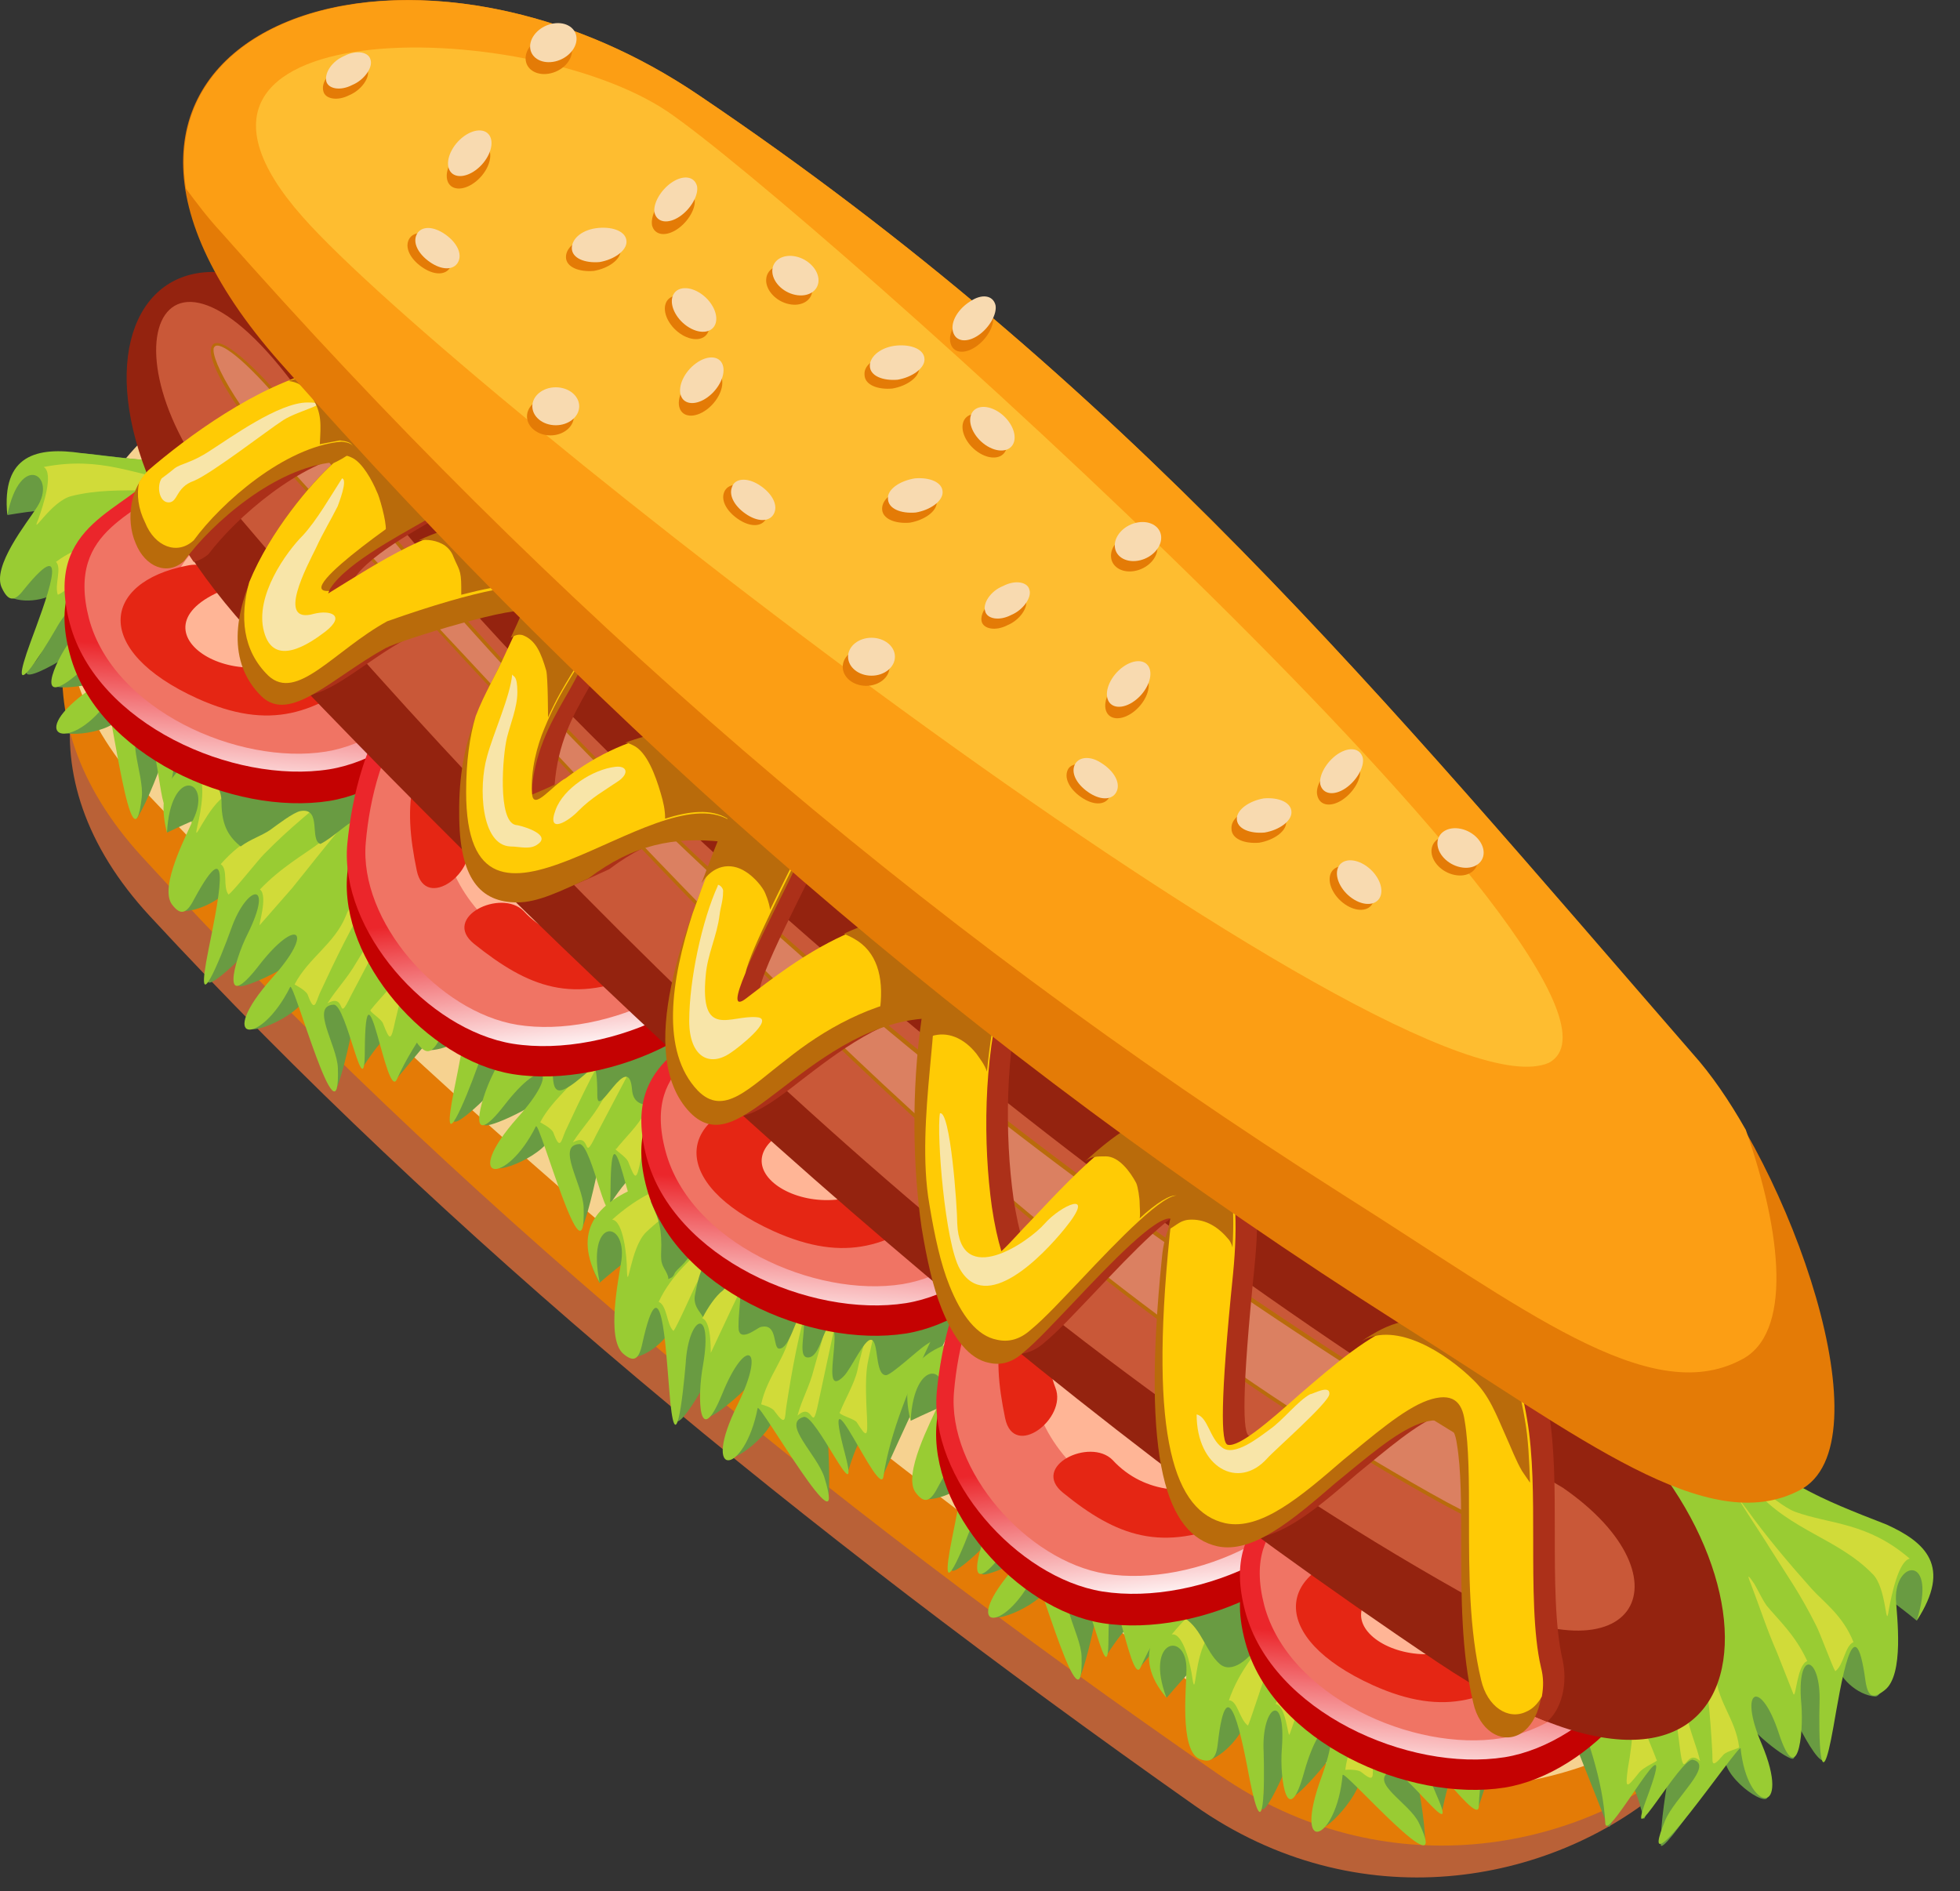 <svg width="57" height="55" viewBox="0 0 57 55" fill="none" xmlns="http://www.w3.org/2000/svg">
<rect x="0" y="0" width="57" height="55" fill="#333333" stroke="none"/>
<path fill-rule="evenodd" clip-rule="evenodd" d="M4.356 26.64C13.035 36.021 23.354 44.482 34.732 52.501C44.269 59.233 57.085 48.234 48.23 41.134L17.854 15.273C9.579 9.019 -3.263 18.4 4.356 26.64Z" fill="#B96137"/>
<path fill-rule="evenodd" clip-rule="evenodd" d="M4.125 24.911C13.082 34.696 23.754 43.525 35.46 51.618C45.047 58.24 57.813 47.351 48.958 40.251L17.623 13.544C9.348 7.29 -3.469 16.597 4.125 24.911Z" fill="#E47B06"/>
<path fill-rule="evenodd" clip-rule="evenodd" d="M4.269 23.071C13.352 32.71 24.201 41.502 35.907 49.852C45.418 56.658 58.26 45.585 49.405 38.485L17.792 11.704C9.492 5.451 -3.4 14.942 4.269 23.071Z" fill="#F6D290"/>
<path fill-rule="evenodd" clip-rule="evenodd" d="M0.219 14.978C1.733 14.721 2.944 14.721 1.456 14.831C1.052 14.868 -0.134 17.186 0.295 17.369C0.8 17.59 1.582 17.406 1.859 17.038C3.348 15.199 1.657 17.701 1.304 18.731C1.102 19.319 0.749 19.466 0.774 19.577C0.85 19.871 3.07 18.473 3.348 17.958C3.979 16.818 3.449 17.296 2.49 18.62C2.162 19.062 1.582 19.724 1.632 19.945C1.683 20.092 3.398 19.871 3.928 19.43C5.215 18.326 4.433 19.099 2.995 20.092C2.162 20.68 1.657 21.159 1.809 21.269C2.061 21.49 3.878 21.195 3.499 20.496C3.398 20.312 3.802 24.138 4.004 23.77C4.307 23.255 4.609 22.483 5.013 21.343C5.391 21.416 4.66 23.55 4.862 23.366C6.754 21.49 5.265 24.359 5.745 24.028C7.738 22.483 10.589 20.46 12.481 18.988C12.91 18.657 13.717 18.032 13.818 17.48C13.894 17.038 14.07 16.634 14.121 16.156C14.146 15.861 14.222 14.574 14.247 14.647C12.506 11.778 11.068 12.293 8.495 13.029C6.325 13.654 4.836 13.47 2.717 13.213C1.481 13.066 0.043 13.213 0.219 14.978Z" fill="#699B42"/>
<path fill-rule="evenodd" clip-rule="evenodd" d="M0.213 14.979C0.591 13.103 1.676 13.838 1.07 14.758C0.818 15.163 -0.267 16.487 0.061 17.112C0.238 17.48 0.414 17.517 0.692 17.149C2.18 15.31 1.272 17.627 0.894 18.657C0.137 20.718 1.222 18.989 1.625 18.29C2.256 17.149 3.063 17.26 2.08 18.584C1.55 19.283 0.995 20.681 2.281 19.577C3.568 18.474 4.022 19.062 2.609 20.055C0.717 21.38 1.979 21.931 3.089 20.46C3.215 20.313 3.846 25.61 4.123 23.182C4.199 22.52 3.568 21.196 4.249 21.343C4.628 21.416 4.703 24.654 4.956 22.925C5.385 20.019 5.359 24.58 5.738 24.028C7.075 22.042 10.203 20.35 12.096 18.915C12.524 18.584 13.332 17.959 13.433 17.407C13.508 16.965 13.685 16.561 13.736 16.082C13.761 15.788 13.836 14.501 13.862 14.574C12.121 11.778 10.683 12.257 8.135 12.992C5.965 13.618 4.476 13.434 2.357 13.176C1.096 12.992 0.036 13.213 0.213 14.979Z" fill="#99CC33"/>
<path fill-rule="evenodd" clip-rule="evenodd" d="M1.271 13.581C2.961 13.25 3.945 13.839 5.055 13.949C5.459 13.986 5.938 13.875 6.342 13.912C6.619 13.949 7.023 13.802 6.468 13.986C4.929 14.501 3.541 14.059 2.078 14.427C1.472 14.574 0.867 15.678 1.119 15.089C1.245 14.722 1.573 13.765 1.271 13.581Z" fill="#D1DB39"/>
<path fill-rule="evenodd" clip-rule="evenodd" d="M1.629 16.34C2.311 15.825 3.042 15.751 3.522 15.604C4.506 15.273 5.49 14.942 6.448 14.537C7.558 14.059 5.515 15.052 5.288 15.162C4.329 15.641 3.824 15.861 2.866 16.45C2.689 16.56 1.831 17.259 1.68 17.296C1.579 17.002 1.806 16.524 1.629 16.34Z" fill="#D1DB39"/>
<path fill-rule="evenodd" clip-rule="evenodd" d="M2.611 17.407C3.317 16.929 4.024 16.782 4.503 16.598C4.73 16.524 4.932 16.34 5.134 16.267C5.336 16.156 5.538 16.082 5.21 16.303C4.629 16.745 4.074 17.223 3.519 17.628L2.485 18.4C2.384 18.474 2.838 17.628 2.611 17.407Z" fill="#D1DB39"/>
<path fill-rule="evenodd" clip-rule="evenodd" d="M4.101 21.232C4.404 20.901 4.757 20.68 5.085 20.349L7.306 17.958L8.037 17.186L7.608 17.738L4.833 21.232C4.228 21.931 4.707 21.085 4.101 21.232Z" fill="#D1DB39"/>
<path fill-rule="evenodd" clip-rule="evenodd" d="M5.284 21.784C5.537 21.564 6.016 21.306 6.218 21.012C6.672 20.46 7.076 20.092 7.606 19.577C8.388 18.878 6.723 20.754 6.495 21.085C6.294 21.416 6.092 21.931 5.94 22.299C5.739 22.814 5.688 22.814 5.587 22.262C5.562 22.115 5.184 21.784 5.284 21.784Z" fill="#D1DB39"/>
<path fill-rule="evenodd" clip-rule="evenodd" d="M3.214 20.386C3.718 19.761 4.525 19.577 4.954 18.878C5.232 18.437 5.762 18.29 6.115 18.069C6.468 17.848 5.863 18.437 5.787 18.474C5.156 19.099 4.45 20.055 3.92 20.828C3.743 21.085 3.693 21.343 3.567 20.754C3.516 20.607 3.188 20.386 3.214 20.386Z" fill="#D1DB39"/>
<path fill-rule="evenodd" clip-rule="evenodd" d="M4.861 24.212C6.299 23.513 7.485 23.182 6.047 23.697C5.643 23.844 4.836 26.456 5.265 26.493C5.769 26.53 6.526 26.125 6.753 25.721C7.964 23.477 6.652 26.419 6.45 27.56C6.324 28.185 5.996 28.443 6.047 28.553C6.173 28.811 8.141 26.787 8.343 26.199C8.797 24.911 8.368 25.5 7.586 27.118C7.333 27.633 6.854 28.443 6.93 28.663C7.005 28.811 8.645 28.075 9.1 27.486C10.21 26.052 9.554 27.008 8.292 28.406C7.561 29.215 7.132 29.841 7.283 29.914C7.561 30.061 9.301 29.215 8.822 28.663C8.696 28.516 9.629 32.121 9.781 31.68C10.008 31.091 10.184 30.245 10.437 28.994C10.815 28.958 10.386 31.275 10.563 31.018C12.152 28.59 11.093 31.901 11.521 31.386C13.262 29.289 15.76 26.456 17.4 24.47C17.778 24.028 18.485 23.145 18.51 22.594C18.535 22.152 18.636 21.711 18.611 21.196C18.611 20.901 18.485 19.614 18.51 19.688C16.416 17.444 15.079 18.363 12.682 19.871C10.639 21.122 9.175 21.416 7.056 21.784C5.82 21.968 4.432 22.557 4.861 24.212Z" fill="#699B42"/>
<path fill-rule="evenodd" clip-rule="evenodd" d="M4.856 24.215C4.957 22.302 6.118 22.633 5.664 23.736C5.462 24.215 4.604 25.797 5.008 26.312C5.235 26.606 5.411 26.606 5.638 26.164C6.849 23.92 6.294 26.459 6.067 27.599C5.613 29.843 6.421 27.857 6.723 27.011C7.177 25.723 7.985 25.576 7.203 27.158C6.774 28.004 6.421 29.512 7.531 28.077C8.641 26.643 9.171 27.047 7.909 28.445C6.244 30.321 7.556 30.468 8.439 28.703C8.54 28.519 9.902 33.522 9.826 31.057C9.801 30.395 9.019 29.255 9.7 29.218C10.079 29.181 10.609 32.308 10.609 30.542C10.634 27.562 11.239 32.05 11.542 31.388C12.576 29.071 15.402 26.495 17.042 24.509C17.421 24.068 18.127 23.185 18.152 22.633C18.177 22.192 18.278 21.75 18.253 21.235C18.253 20.941 18.127 19.653 18.152 19.727C16.058 17.483 14.721 18.366 12.324 19.874C10.281 21.125 8.817 21.419 6.698 21.787C5.437 22.008 4.427 22.559 4.856 24.215Z" fill="#99CC33"/>
<path fill-rule="evenodd" clip-rule="evenodd" d="M5.715 22.52C7.329 21.71 8.364 21.968 9.474 21.784C9.877 21.71 10.332 21.453 10.71 21.343C10.988 21.269 11.366 21.011 10.836 21.379C9.398 22.336 7.985 22.299 6.598 23.108C6.017 23.439 5.588 24.69 5.74 24.028C5.841 23.623 6.017 22.63 5.715 22.52Z" fill="#D1DB39"/>
<path fill-rule="evenodd" clip-rule="evenodd" d="M6.419 25.132C7.024 24.433 7.73 24.138 8.185 23.844C9.093 23.256 10.026 22.63 10.909 21.931C11.918 21.159 10.077 22.704 9.85 22.888C8.992 23.66 8.513 23.991 7.68 24.837C7.529 24.984 6.772 25.941 6.646 26.015C6.469 25.794 6.646 25.279 6.419 25.132Z" fill="#D1DB39"/>
<path fill-rule="evenodd" clip-rule="evenodd" d="M7.559 25.867C8.19 25.205 8.871 24.837 9.3 24.506C9.502 24.359 9.679 24.138 9.88 23.991C10.057 23.844 10.259 23.66 9.956 24.028C9.451 24.617 8.972 25.242 8.493 25.831L7.559 26.897C7.484 27.008 7.812 26.051 7.559 25.867Z" fill="#D1DB39"/>
<path fill-rule="evenodd" clip-rule="evenodd" d="M9.524 29.179C9.777 28.774 10.104 28.443 10.357 28.002L12.198 24.985L12.804 24.029L12.451 24.691L10.205 28.958C9.777 29.841 10.104 28.848 9.524 29.179Z" fill="#D1DB39"/>
<path fill-rule="evenodd" clip-rule="evenodd" d="M10.787 29.362C11.014 29.068 11.443 28.663 11.594 28.332C11.947 27.67 12.301 27.155 12.755 26.53C13.411 25.61 12.048 27.927 11.872 28.332C11.72 28.7 11.594 29.289 11.493 29.693C11.367 30.282 11.342 30.282 11.14 29.767C11.09 29.62 10.686 29.399 10.787 29.362Z" fill="#D1DB39"/>
<path fill-rule="evenodd" clip-rule="evenodd" d="M8.568 28.627C8.971 27.854 9.728 27.449 10.056 26.64C10.258 26.088 10.763 25.794 11.065 25.5C11.368 25.169 10.864 25.941 10.813 26.015C10.283 26.787 9.728 27.964 9.299 28.884C9.173 29.178 9.148 29.473 8.946 28.921C8.87 28.774 8.542 28.627 8.568 28.627Z" fill="#D1DB39"/>
<path fill-rule="evenodd" clip-rule="evenodd" d="M12.008 28.258C13.447 27.559 14.632 27.228 13.194 27.743C12.79 27.891 11.983 30.502 12.412 30.539C12.917 30.576 13.674 30.171 13.901 29.767C15.112 27.523 13.8 30.466 13.598 31.606C13.472 32.231 13.144 32.489 13.194 32.599C13.32 32.857 15.288 30.834 15.49 30.245C15.944 28.957 15.515 29.546 14.733 31.165C14.481 31.68 14.002 32.489 14.077 32.71C14.153 32.857 15.793 32.121 16.247 31.532C17.357 30.098 16.701 31.054 15.44 32.452C14.708 33.261 14.279 33.887 14.431 33.96C14.708 34.108 16.449 33.261 15.969 32.71C15.843 32.562 16.777 36.168 16.928 35.726C17.155 35.138 17.332 34.291 17.584 33.041C17.963 33.004 17.534 35.322 17.71 35.064C19.3 32.636 18.24 35.947 18.669 35.432C20.41 33.335 22.907 30.502 24.547 28.516C24.926 28.075 25.632 27.192 25.657 26.64C25.683 26.198 25.784 25.757 25.758 25.242C25.758 24.948 25.632 23.66 25.657 23.734C23.564 21.49 22.226 22.409 19.829 23.918C17.786 25.168 16.323 25.463 14.203 25.831C12.967 26.014 11.579 26.566 12.008 28.258Z" fill="#699B42"/>
<path fill-rule="evenodd" clip-rule="evenodd" d="M12.003 28.268C12.104 26.355 13.264 26.686 12.81 27.79C12.608 28.268 11.751 29.85 12.154 30.365C12.381 30.659 12.558 30.659 12.785 30.217C13.996 27.974 13.441 30.512 13.214 31.652C12.76 33.896 13.567 31.91 13.87 31.064C14.324 29.776 15.131 29.629 14.349 31.211C13.92 32.057 13.567 33.565 14.677 32.13C15.787 30.696 16.317 31.1 15.056 32.498C13.39 34.374 14.702 34.522 15.585 32.756C15.686 32.572 17.049 37.575 16.973 35.11C16.948 34.448 16.166 33.307 16.847 33.271C17.225 33.234 17.755 36.361 17.755 34.595C17.78 31.615 18.386 36.103 18.689 35.441C19.723 33.124 22.549 30.549 24.189 28.562C24.567 28.121 25.273 27.238 25.299 26.686C25.324 26.244 25.425 25.803 25.4 25.288C25.4 24.994 25.273 23.706 25.299 23.78C23.205 21.536 21.867 22.455 19.471 23.964C17.427 25.214 15.964 25.509 13.845 25.877C12.583 26.061 11.574 26.576 12.003 28.268Z" fill="#99CC33"/>
<path fill-rule="evenodd" clip-rule="evenodd" d="M12.86 26.566C14.475 25.757 15.509 26.014 16.619 25.83C17.023 25.757 17.477 25.499 17.856 25.389C18.133 25.315 18.512 25.058 17.982 25.426C16.544 26.382 15.131 26.345 13.743 27.155C13.163 27.486 12.734 28.737 12.885 28.074C12.986 27.67 13.163 26.677 12.86 26.566Z" fill="#D1DB39"/>
<path fill-rule="evenodd" clip-rule="evenodd" d="M13.556 29.178C14.162 28.479 14.868 28.185 15.322 27.89C16.23 27.302 17.164 26.676 18.047 25.977C19.056 25.205 17.214 26.75 16.987 26.934C16.13 27.706 15.65 28.037 14.792 28.884C14.641 29.031 13.884 29.987 13.758 30.061C13.607 29.84 13.758 29.288 13.556 29.178Z" fill="#D1DB39"/>
<path fill-rule="evenodd" clip-rule="evenodd" d="M14.673 29.913C15.304 29.251 15.985 28.883 16.414 28.552C16.616 28.405 16.793 28.184 16.994 28.037C17.171 27.89 17.373 27.706 17.07 28.074C16.566 28.663 16.086 29.288 15.607 29.877L14.698 30.907C14.598 31.017 14.951 30.061 14.673 29.913Z" fill="#D1DB39"/>
<path fill-rule="evenodd" clip-rule="evenodd" d="M16.658 33.224C16.91 32.82 17.238 32.489 17.49 32.047L19.332 29.031L19.938 28.074L19.584 28.736L17.339 33.004C16.91 33.887 17.238 32.893 16.658 33.224Z" fill="#D1DB39"/>
<path fill-rule="evenodd" clip-rule="evenodd" d="M17.926 33.408C18.154 33.114 18.582 32.709 18.734 32.378C19.087 31.716 19.44 31.201 19.894 30.576C20.55 29.656 19.188 31.974 19.011 32.378C18.86 32.746 18.734 33.335 18.633 33.739C18.507 34.328 18.482 34.328 18.28 33.813C18.229 33.629 17.8 33.408 17.926 33.408Z" fill="#D1DB39"/>
<path fill-rule="evenodd" clip-rule="evenodd" d="M15.711 32.636C16.115 31.864 16.872 31.459 17.2 30.65C17.402 30.098 17.906 29.804 18.209 29.509C18.512 29.178 18.007 29.951 17.957 30.024C17.427 30.797 16.872 31.974 16.443 32.894C16.317 33.188 16.291 33.482 16.09 32.931C16.014 32.783 15.686 32.636 15.711 32.636Z" fill="#D1DB39"/>
<path fill-rule="evenodd" clip-rule="evenodd" d="M17.433 37.308C18.619 36.278 19.653 35.69 18.417 36.536C18.089 36.756 17.988 39.552 18.417 39.479C18.922 39.405 19.527 38.853 19.628 38.375C20.183 35.873 19.729 39.111 19.805 40.251C19.855 40.913 19.603 41.244 19.678 41.318C19.855 41.539 21.217 39.111 21.243 38.485C21.318 37.087 21.066 37.823 20.763 39.552C20.662 40.104 20.41 41.024 20.561 41.208C20.662 41.318 22.05 40.214 22.328 39.552C23.009 37.86 22.63 39 21.798 40.656C21.318 41.649 21.091 42.348 21.243 42.385C21.52 42.458 22.983 41.244 22.378 40.803C22.227 40.693 24.068 44.04 24.094 43.599C24.144 42.973 24.094 42.09 24.018 40.803C24.371 40.693 24.573 43.084 24.674 42.753C25.532 40.03 25.405 43.488 25.683 42.9C26.793 40.435 28.408 37.051 29.442 34.733C29.669 34.181 30.123 33.188 29.997 32.599C29.896 32.158 29.871 31.68 29.72 31.202C29.644 30.907 29.19 29.693 29.24 29.73C26.667 28.001 25.633 29.215 23.74 31.202C22.151 32.894 20.814 33.519 18.896 34.365C17.761 34.88 16.575 35.763 17.433 37.308Z" fill="#699B42"/>
<path fill-rule="evenodd" clip-rule="evenodd" d="M17.442 37.308C17.039 35.395 18.225 35.469 18.073 36.646C17.998 37.161 17.619 38.927 18.124 39.368C18.427 39.626 18.578 39.552 18.679 39.074C19.234 36.573 19.36 39.221 19.461 40.398C19.637 42.716 19.864 40.546 19.94 39.663C20.016 38.265 20.748 37.934 20.445 39.7C20.268 40.656 20.319 42.201 21 40.546C21.681 38.853 22.287 39.148 21.454 40.84C20.344 43.084 21.656 42.9 22.034 40.95C22.085 40.766 24.709 45.365 23.977 42.974C23.775 42.311 22.715 41.392 23.371 41.208C23.725 41.097 25.037 44.077 24.582 42.311C23.8 39.368 25.592 43.672 25.692 42.937C26.071 40.398 28.064 37.198 29.099 34.88C29.326 34.329 29.78 33.336 29.654 32.747C29.553 32.305 29.527 31.827 29.376 31.349C29.3 31.055 28.846 29.841 28.897 29.878C26.323 28.148 25.264 29.363 23.397 31.349C21.807 33.041 20.47 33.666 18.553 34.513C17.417 34.991 16.585 35.763 17.442 37.308Z" fill="#99CC33"/>
<path fill-rule="evenodd" clip-rule="evenodd" d="M17.803 35.469C19.115 34.292 20.175 34.329 21.184 33.887C21.562 33.703 21.89 33.372 22.244 33.188C22.496 33.078 22.773 32.71 22.37 33.188C21.259 34.439 19.897 34.77 18.787 35.837C18.333 36.278 18.257 37.639 18.232 36.941C18.232 36.536 18.131 35.506 17.803 35.469Z" fill="#D1DB39"/>
<path fill-rule="evenodd" clip-rule="evenodd" d="M19.156 37.86C19.534 37.05 20.14 36.609 20.493 36.204C21.2 35.395 21.906 34.586 22.587 33.703C23.344 32.709 21.982 34.659 21.83 34.88C21.2 35.836 20.846 36.278 20.266 37.308C20.165 37.492 19.686 38.595 19.585 38.706C19.383 38.522 19.408 37.97 19.156 37.86Z" fill="#D1DB39"/>
<path fill-rule="evenodd" clip-rule="evenodd" d="M20.424 38.338C20.853 37.528 21.383 37.013 21.736 36.609C21.888 36.425 21.989 36.167 22.14 35.947C22.266 35.763 22.418 35.542 22.216 35.947C21.888 36.645 21.61 37.381 21.282 38.043L20.677 39.331C20.651 39.478 20.727 38.448 20.424 38.338Z" fill="#D1DB39"/>
<path fill-rule="evenodd" clip-rule="evenodd" d="M23.192 41.171C23.318 40.692 23.545 40.325 23.671 39.809L24.63 36.425L24.958 35.358L24.806 36.094L23.797 40.803C23.596 41.759 23.671 40.729 23.192 41.171Z" fill="#D1DB39"/>
<path fill-rule="evenodd" clip-rule="evenodd" d="M24.431 41.06C24.557 40.729 24.86 40.214 24.936 39.846C25.087 39.111 25.314 38.522 25.567 37.786C25.945 36.719 25.264 39.331 25.213 39.773C25.163 40.177 25.188 40.766 25.213 41.207C25.239 41.796 25.213 41.833 24.911 41.355C24.81 41.244 24.33 41.134 24.431 41.06Z" fill="#D1DB39"/>
<path fill-rule="evenodd" clip-rule="evenodd" d="M22.136 40.839C22.312 39.993 22.943 39.405 23.019 38.559C23.069 37.97 23.473 37.565 23.675 37.197C23.877 36.793 23.599 37.676 23.549 37.749C23.246 38.632 23.019 39.92 22.867 40.913C22.817 41.244 22.867 41.502 22.539 41.06C22.464 40.913 22.11 40.839 22.136 40.839Z" fill="#D1DB39"/>
<path fill-rule="evenodd" clip-rule="evenodd" d="M26.486 41.318C27.925 40.619 29.11 40.288 27.672 40.803C27.269 40.95 26.461 43.562 26.89 43.599C27.395 43.636 28.152 43.231 28.379 42.826C29.59 40.582 28.278 43.525 28.076 44.666C27.95 45.291 27.622 45.549 27.672 45.659C27.799 45.916 29.766 43.893 29.968 43.305C30.422 42.017 29.993 42.606 29.211 44.224C28.959 44.739 28.48 45.549 28.555 45.769C28.631 45.916 30.271 45.181 30.725 44.592C31.835 43.157 31.179 44.114 29.918 45.512C29.186 46.321 28.757 46.947 28.909 47.02C29.186 47.167 30.927 46.321 30.448 45.769C30.321 45.622 31.255 49.227 31.406 48.786C31.633 48.197 31.81 47.351 32.062 46.1C32.441 46.064 32.012 48.381 32.188 48.124C33.778 45.696 32.718 49.007 33.147 48.492C34.888 46.395 37.386 43.562 39.026 41.576C39.404 41.134 40.11 40.251 40.136 39.7C40.161 39.258 40.262 38.817 40.236 38.302C40.236 38.007 40.11 36.72 40.136 36.793C38.042 34.549 36.704 35.469 34.308 36.977C32.264 38.228 30.801 38.522 28.681 38.89C27.445 39.074 26.058 39.626 26.486 41.318Z" fill="#699B42"/>
<path fill-rule="evenodd" clip-rule="evenodd" d="M26.483 41.318C26.584 39.405 27.745 39.736 27.291 40.84C27.089 41.318 26.231 42.9 26.635 43.415C26.862 43.709 27.038 43.709 27.265 43.268C28.476 41.024 27.921 43.562 27.694 44.703C27.24 46.947 28.047 44.96 28.35 44.114C28.804 42.826 29.612 42.679 28.83 44.261C28.401 45.107 28.047 46.615 29.158 45.181C30.268 43.746 30.797 44.151 29.536 45.549C27.871 47.425 29.183 47.572 30.066 45.806C30.167 45.622 31.529 50.625 31.453 48.16C31.428 47.498 30.646 46.358 31.327 46.321C31.706 46.284 32.236 49.411 32.236 47.645C32.261 44.666 32.866 49.154 33.169 48.492C34.203 46.137 37.029 43.562 38.669 41.576C39.047 41.134 39.754 40.251 39.779 39.7C39.804 39.258 39.905 38.817 39.88 38.302C39.88 38.007 39.754 36.72 39.779 36.793C37.685 34.549 36.348 35.469 33.951 36.977C31.908 38.228 30.444 38.522 28.325 38.89C27.089 39.111 26.054 39.626 26.483 41.318Z" fill="#99CC33"/>
<path fill-rule="evenodd" clip-rule="evenodd" d="M27.341 39.626C28.956 38.816 29.99 39.074 31.1 38.89C31.504 38.816 31.958 38.559 32.336 38.449C32.614 38.375 32.992 38.117 32.462 38.485C31.024 39.442 29.611 39.405 28.224 40.214C27.644 40.545 27.215 41.796 27.366 41.134C27.467 40.729 27.644 39.736 27.341 39.626Z" fill="#D1DB39"/>
<path fill-rule="evenodd" clip-rule="evenodd" d="M28.04 42.237C28.645 41.539 29.352 41.244 29.806 40.95C30.714 40.361 31.648 39.736 32.531 39.037C33.54 38.264 31.698 39.81 31.471 39.993C30.613 40.766 30.134 41.097 29.276 41.943C29.125 42.09 28.368 43.047 28.242 43.12C28.09 42.9 28.267 42.348 28.04 42.237Z" fill="#D1DB39"/>
<path fill-rule="evenodd" clip-rule="evenodd" d="M29.174 42.973C29.804 42.311 30.485 41.943 30.914 41.612C31.116 41.465 31.293 41.244 31.495 41.097C31.671 40.95 31.873 40.766 31.57 41.134C31.066 41.723 30.586 42.348 30.107 42.937L29.174 44.003C29.098 44.077 29.426 43.12 29.174 42.973Z" fill="#D1DB39"/>
<path fill-rule="evenodd" clip-rule="evenodd" d="M31.139 46.284C31.391 45.88 31.719 45.548 31.971 45.107L33.813 42.09L34.418 41.134L34.065 41.796L31.82 46.063C31.391 46.946 31.719 45.953 31.139 46.284Z" fill="#D1DB39"/>
<path fill-rule="evenodd" clip-rule="evenodd" d="M32.4 46.468C32.627 46.174 33.056 45.769 33.208 45.438C33.561 44.776 33.914 44.261 34.368 43.636C35.024 42.716 33.662 45.033 33.485 45.438C33.334 45.806 33.208 46.395 33.107 46.799C32.981 47.388 32.955 47.388 32.754 46.873C32.728 46.689 32.299 46.468 32.4 46.468Z" fill="#D1DB39"/>
<path fill-rule="evenodd" clip-rule="evenodd" d="M30.188 45.696C30.591 44.923 31.348 44.519 31.676 43.709C31.878 43.157 32.383 42.863 32.685 42.569C32.988 42.238 32.484 43.01 32.433 43.084C31.903 43.856 31.348 45.034 30.919 45.953C30.793 46.248 30.768 46.542 30.566 45.99C30.516 45.843 30.163 45.696 30.188 45.696Z" fill="#D1DB39"/>
<path fill-rule="evenodd" clip-rule="evenodd" d="M33.929 49.374C35.014 48.087 36.023 47.241 34.862 48.381C34.535 48.675 34.762 51.361 35.191 51.177C35.695 50.993 36.25 50.294 36.301 49.816C36.578 47.314 36.477 50.478 36.704 51.545C36.83 52.133 36.629 52.538 36.704 52.612C36.906 52.759 38.016 50.11 37.991 49.485C37.915 48.16 37.739 48.896 37.612 50.625C37.562 51.177 37.411 52.133 37.587 52.244C37.688 52.317 39 50.919 39.202 50.221C39.707 48.455 39.454 49.595 38.798 51.398C38.42 52.465 38.243 53.163 38.42 53.163C38.723 53.163 40.06 51.618 39.379 51.361C39.202 51.287 41.473 54.01 41.447 53.531C41.422 52.906 41.296 52.097 41.044 50.919C41.397 50.736 41.876 52.906 41.952 52.612C42.532 49.779 42.785 53.127 43.012 52.501C43.869 49.889 45.156 46.248 45.938 43.746C46.115 43.157 46.443 42.091 46.266 41.576C46.115 41.171 46.039 40.73 45.837 40.325C45.711 40.067 45.131 39.037 45.156 39.037C42.33 38.081 41.397 39.479 39.681 41.907C38.243 43.967 36.931 44.886 35.064 46.174C33.98 46.983 32.869 48.124 33.929 49.374Z" fill="#699B42"/>
<path fill-rule="evenodd" clip-rule="evenodd" d="M33.924 49.375C33.268 47.646 34.529 47.425 34.504 48.565C34.504 49.044 34.302 50.846 34.857 51.141C35.185 51.288 35.362 51.177 35.412 50.736C35.69 48.234 36.144 50.699 36.346 51.766C36.775 53.9 36.775 51.803 36.749 50.957C36.674 49.632 37.405 49.117 37.279 50.846C37.204 51.766 37.456 53.274 37.935 51.508C38.44 49.743 39.096 49.853 38.44 51.656C37.557 54.047 38.869 53.568 39.045 51.619C39.071 51.435 42.275 55.114 41.266 53.017C40.988 52.428 39.802 51.84 40.433 51.508C40.786 51.324 42.477 53.789 41.795 52.244C40.685 49.669 42.981 53.237 43.006 52.538C43.082 50.037 44.798 46.469 45.58 43.967C45.756 43.379 46.084 42.312 45.908 41.797C45.756 41.392 45.681 40.951 45.479 40.546C45.353 40.288 44.772 39.258 44.798 39.258C41.972 38.302 41.038 39.7 39.323 42.128C37.885 44.188 36.573 45.108 34.706 46.395C33.621 47.167 32.864 48.124 33.924 49.375Z" fill="#99CC33"/>
<path fill-rule="evenodd" clip-rule="evenodd" d="M34.074 47.535C35.285 46.063 36.37 45.806 37.354 45.144C37.707 44.886 38.035 44.444 38.363 44.187C38.615 44.003 38.842 43.598 38.489 44.15C37.48 45.658 36.143 46.284 35.134 47.608C34.73 48.16 34.78 49.447 34.679 48.822C34.629 48.417 34.402 47.461 34.074 47.535Z" fill="#D1DB39"/>
<path fill-rule="evenodd" clip-rule="evenodd" d="M35.738 49.448C36.041 48.565 36.596 47.977 36.924 47.535C37.555 46.579 38.185 45.622 38.766 44.629C39.422 43.489 38.261 45.696 38.135 45.953C37.605 47.02 37.277 47.535 36.823 48.675C36.722 48.896 36.369 50.036 36.293 50.184C36.041 50 35.99 49.448 35.738 49.448Z" fill="#D1DB39"/>
<path fill-rule="evenodd" clip-rule="evenodd" d="M37.099 49.558C37.427 48.675 37.932 48.05 38.234 47.572C38.361 47.351 38.462 47.093 38.588 46.836C38.714 46.615 38.815 46.395 38.689 46.836C38.436 47.572 38.234 48.344 37.982 49.08L37.503 50.441C37.452 50.551 37.402 49.595 37.099 49.558Z" fill="#D1DB39"/>
<path fill-rule="evenodd" clip-rule="evenodd" d="M40.258 51.508C40.334 51.03 40.511 50.588 40.612 50.11L41.217 46.652L41.419 45.549L41.343 46.284L40.864 51.03C40.713 51.95 40.662 50.956 40.258 51.508Z" fill="#D1DB39"/>
<path fill-rule="evenodd" clip-rule="evenodd" d="M41.488 51.104C41.589 50.773 41.841 50.184 41.867 49.816C41.942 49.08 42.094 48.455 42.27 47.719C42.548 46.616 42.144 49.264 42.144 49.706C42.144 50.111 42.245 50.662 42.321 51.067C42.422 51.619 42.396 51.656 42.018 51.288C41.892 51.141 41.413 51.141 41.488 51.104Z" fill="#D1DB39"/>
<path fill-rule="evenodd" clip-rule="evenodd" d="M39.123 51.471C39.224 50.625 39.779 49.926 39.779 49.044C39.779 48.492 40.132 47.977 40.309 47.572C40.485 47.167 40.283 48.05 40.258 48.124C40.056 49.044 39.98 50.331 39.93 51.324C39.905 51.619 40.006 51.876 39.602 51.545C39.476 51.435 39.097 51.471 39.123 51.471Z" fill="#D1DB39"/>
<path fill-rule="evenodd" clip-rule="evenodd" d="M55.739 47.13C54.629 46.211 53.62 45.659 54.806 46.431C55.134 46.652 54.957 49.374 54.529 49.337C54.024 49.301 53.444 48.786 53.393 48.307C53.065 45.88 53.217 49.006 53.015 50.147C52.914 50.772 53.116 51.103 53.04 51.177C52.838 51.398 51.678 49.117 51.703 48.491C51.753 47.13 51.93 47.829 52.106 49.521C52.157 50.073 52.334 50.956 52.157 51.14C52.056 51.25 50.719 50.257 50.517 49.632C49.987 48.013 50.265 49.08 50.946 50.662C51.35 51.581 51.526 52.28 51.35 52.317C51.047 52.391 49.684 51.287 50.34 50.809C50.517 50.699 48.297 54.083 48.297 53.642C48.297 53.016 48.423 52.133 48.65 50.919C48.297 50.846 47.843 53.163 47.792 52.869C47.161 50.22 46.96 53.642 46.733 53.053C45.824 50.699 44.487 47.498 43.655 45.254C43.453 44.739 43.1 43.783 43.301 43.194C43.453 42.753 43.503 42.311 43.705 41.796C43.831 41.502 44.386 40.288 44.361 40.325C47.187 38.485 48.12 39.626 49.861 41.465C51.35 43.047 52.661 43.562 54.554 44.298C55.639 44.776 56.774 45.548 55.739 47.13Z" fill="#699B42"/>
<path fill-rule="evenodd" clip-rule="evenodd" d="M55.741 47.13C56.347 45.217 55.11 45.364 55.136 46.505C55.161 46.983 55.388 48.712 54.808 49.154C54.48 49.411 54.328 49.374 54.253 48.896C53.925 46.468 53.521 49.08 53.319 50.22C52.915 52.501 52.89 50.404 52.915 49.521C52.966 48.16 52.234 47.903 52.386 49.558C52.461 50.478 52.26 52.023 51.73 50.404C51.2 48.786 50.544 49.117 51.225 50.699C52.133 52.832 50.821 52.759 50.62 50.846C50.594 50.662 47.441 55.334 48.425 52.943C48.702 52.28 49.863 51.324 49.232 51.177C48.879 51.103 47.239 54.083 47.87 52.354C48.954 49.448 46.709 53.715 46.684 53.016C46.558 50.551 44.792 47.535 43.959 45.291C43.757 44.776 43.404 43.819 43.606 43.231C43.757 42.789 43.808 42.348 44.01 41.833C44.136 41.539 44.691 40.325 44.665 40.361C47.491 38.522 48.425 39.663 50.165 41.502C51.654 43.084 52.966 43.599 54.858 44.334C55.993 44.849 56.776 45.548 55.741 47.13Z" fill="#99CC33"/>
<path fill-rule="evenodd" clip-rule="evenodd" d="M55.538 45.328C54.302 44.261 53.217 44.334 52.208 43.967C51.829 43.819 51.526 43.488 51.173 43.341C50.921 43.231 50.669 42.9 51.047 43.341C52.082 44.518 53.444 44.739 54.453 45.769C54.882 46.174 54.832 47.498 54.932 46.799C55.008 46.395 55.21 45.401 55.538 45.328Z" fill="#D1DB39"/>
<path fill-rule="evenodd" clip-rule="evenodd" d="M53.902 47.756C53.6 46.983 53.019 46.578 52.691 46.211C52.035 45.475 51.379 44.702 50.799 43.893C50.118 42.973 51.329 44.776 51.455 44.997C52.01 45.88 52.338 46.321 52.818 47.277C52.918 47.461 53.297 48.491 53.373 48.602C53.625 48.418 53.65 47.866 53.902 47.756Z" fill="#D1DB39"/>
<path fill-rule="evenodd" clip-rule="evenodd" d="M52.558 48.307C52.205 47.535 51.7 47.093 51.373 46.689C51.246 46.505 51.145 46.284 51.019 46.063C50.893 45.879 50.767 45.696 50.918 46.063C51.171 46.725 51.398 47.425 51.675 48.05L52.155 49.264C52.23 49.411 52.255 48.418 52.558 48.307Z" fill="#D1DB39"/>
<path fill-rule="evenodd" clip-rule="evenodd" d="M49.441 51.214C49.34 50.772 49.163 50.404 49.062 49.926L48.406 46.652L48.179 45.622L48.28 46.321L48.86 50.883C48.986 51.839 49.012 50.809 49.441 51.214Z" fill="#D1DB39"/>
<path fill-rule="evenodd" clip-rule="evenodd" d="M48.173 51.177C48.072 50.883 47.82 50.367 47.769 50.036C47.668 49.301 47.517 48.786 47.315 48.087C47.012 47.093 47.466 49.595 47.492 50.036C47.492 50.441 47.416 51.03 47.34 51.434C47.264 52.023 47.29 52.023 47.643 51.581C47.794 51.361 48.274 51.214 48.173 51.177Z" fill="#D1DB39"/>
<path fill-rule="evenodd" clip-rule="evenodd" d="M50.576 50.809C50.475 49.963 49.895 49.448 49.895 48.602C49.895 48.05 49.517 47.682 49.34 47.314C49.164 46.946 49.391 47.756 49.416 47.866C49.643 48.749 49.744 49.963 49.794 50.919C49.82 51.214 49.719 51.508 50.122 51.03C50.223 50.919 50.602 50.846 50.576 50.809Z" fill="#D1DB39"/>
<path fill-rule="evenodd" clip-rule="evenodd" d="M6.089 22.63C6.291 22.777 6.442 22.998 6.442 23.329C6.442 24.065 6.695 24.359 6.997 24.617C7.3 24.396 7.578 24.322 7.855 24.138C8.057 23.991 8.536 23.623 8.738 23.587C9.369 23.476 8.991 24.433 9.318 24.543C9.697 24.359 10.176 23.844 10.454 23.807C10.757 23.734 10.857 23.108 10.857 22.593C10.857 21.527 7.653 21.416 6.997 21.416C6.493 21.379 6.064 21.931 6.089 22.63Z" fill="#699B42"/>
<path fill-rule="evenodd" clip-rule="evenodd" d="M15.883 30.429C16.211 30.576 15.958 31.496 16.185 31.68C16.387 31.864 17.069 31.165 17.245 31.054C17.371 30.981 17.371 31.68 17.371 31.864C17.371 32.599 18.279 30.503 18.38 31.68C18.431 32.415 19.289 32.047 19.692 31.974C20.601 31.753 21.458 30.723 21.458 29.288C21.458 27.596 17.724 29.178 17.094 29.473C16.614 29.656 16.261 30.392 15.883 30.429Z" fill="#699B42"/>
<path fill-rule="evenodd" clip-rule="evenodd" d="M18.929 34.954C19.105 35.358 19.232 35.579 19.232 36.205C19.232 36.352 19.206 36.646 19.257 36.756C19.282 36.867 19.459 37.087 19.433 37.198C19.509 37.161 19.559 37.161 19.61 37.051C19.635 36.977 19.761 36.867 19.837 36.793C19.988 36.646 20.367 36.094 20.518 36.168C20.493 36.388 20.468 36.756 20.417 36.904C20.316 37.124 20.266 37.382 20.215 37.639C20.14 37.97 20.367 38.154 20.442 38.301C20.569 38.044 20.821 37.676 21.023 37.529C21.098 37.455 21.174 37.345 21.225 37.271C21.3 37.198 21.351 37.161 21.326 37.051C21.326 37.161 21.527 37.382 21.527 37.676C21.527 37.97 21.477 38.191 21.477 38.596C21.477 39.074 22.007 38.632 22.108 38.596C22.637 38.449 22.461 39.221 22.663 39.221C22.965 39.221 23.142 38.301 23.319 38.191C23.52 38.522 23.142 39.478 23.495 39.478C23.848 39.478 23.924 38.632 24.126 38.596C24.555 38.522 23.823 40.729 24.53 40.03C24.757 39.81 25.135 38.927 25.337 38.964C25.564 39 25.438 39.993 25.766 39.993C25.917 39.993 26.699 39.258 26.926 39.111C27.28 38.89 27.633 38.632 27.961 38.265C28.415 37.749 28.364 37.234 28.617 36.683C28.591 36.683 28.364 35.984 28.289 35.837C27.431 34.292 19.509 32.416 18.929 34.954Z" fill="#699B42"/>
<path fill-rule="evenodd" clip-rule="evenodd" d="M32.812 46.358C33.19 48.087 33.796 46.652 34.452 47.056C34.956 47.388 35.057 48.013 35.461 48.381C36.142 49.006 37.605 46.762 37.177 45.475C36.823 44.371 34.25 44.886 33.569 45.328C33.316 45.511 32.862 46.431 32.812 46.358Z" fill="#699B42"/>
<path fill-rule="evenodd" clip-rule="evenodd" d="M4.631 14.538C5.009 13.986 5.716 10.822 8.087 10.859C12.755 10.932 14.117 14.611 14.395 17.48C14.622 19.982 12.073 22.888 9.576 23.293C6.775 23.734 2.814 21.968 2.032 19.026C1.225 16.046 3.773 15.752 4.631 14.538Z" fill="#C40202"/>
<path fill-rule="evenodd" clip-rule="evenodd" d="M4.632 13.618C5.01 13.066 5.716 9.902 8.088 9.939C12.755 10.013 14.118 13.691 14.395 16.561C14.622 19.062 12.074 21.968 9.576 22.373C6.776 22.815 2.815 21.049 2.033 18.143C1.226 15.163 3.774 14.869 4.632 13.618Z" fill="url(#paint0_linear_2_2020)"/>
<path fill-rule="evenodd" clip-rule="evenodd" d="M4.986 13.875C5.314 13.397 5.995 10.491 8.14 10.527C12.403 10.601 13.64 13.948 13.892 16.56C14.094 18.841 11.773 21.49 9.477 21.858C6.929 22.262 3.296 20.644 2.589 17.995C1.883 15.273 4.204 15.015 4.986 13.875Z" fill="#F07464"/>
<path fill-rule="evenodd" clip-rule="evenodd" d="M7.12 14.169C7.423 13.581 7.877 12.956 8.583 12.919C10.955 12.772 11.535 14.721 11.56 16.303C11.585 17.664 10.173 19.356 8.886 19.651C7.448 20.019 5.253 19.43 4.975 17.848C4.824 17.002 5.329 16.303 5.707 15.935C5.228 15.347 4.622 14.721 3.966 14.243C4.218 14.059 4.471 13.838 4.622 13.581C4.723 13.434 4.824 13.139 5.001 12.772C5.732 13.323 6.338 13.802 7.12 14.169Z" fill="#FFB596"/>
<path fill-rule="evenodd" clip-rule="evenodd" d="M7.354 13.875C6.698 11.41 8.338 10.27 10.911 12.44C12.703 13.948 12.803 15.383 12.4 17.333C12.148 18.547 10.583 17.333 10.937 16.45C11.946 13.838 8.439 11.41 8.489 14.28C8.489 14.795 7.581 14.684 7.354 13.875Z" fill="#E52614"/>
<path fill-rule="evenodd" clip-rule="evenodd" d="M5.438 16.45C2.965 16.928 2.662 18.915 5.74 20.313C7.86 21.269 9.197 20.754 10.736 19.503C11.694 18.731 9.954 17.885 9.298 18.547C7.406 20.607 3.697 18.51 6.27 17.26C6.75 17.076 6.245 16.266 5.438 16.45Z" fill="#E52614"/>
<path fill-rule="evenodd" clip-rule="evenodd" d="M19.861 22.483C19.483 21.931 18.776 18.767 16.405 18.804C11.737 18.878 10.375 22.557 10.098 25.426C9.87 27.927 12.419 30.834 14.916 31.238C17.717 31.68 21.678 29.914 22.46 27.008C23.292 24.028 20.719 23.734 19.861 22.483Z" fill="#C40202"/>
<path fill-rule="evenodd" clip-rule="evenodd" d="M19.863 21.6C19.485 21.048 18.778 17.885 16.407 17.921C11.739 17.995 10.377 21.674 10.1 24.543C9.872 27.044 12.421 29.951 14.918 30.355C17.719 30.797 21.68 29.031 22.462 26.125C23.294 23.108 20.721 22.814 19.863 21.6Z" fill="url(#paint1_linear_2_2020)"/>
<path fill-rule="evenodd" clip-rule="evenodd" d="M19.543 21.821C19.215 21.343 18.534 18.437 16.389 18.474C12.125 18.547 10.864 21.895 10.637 24.507C10.435 26.788 12.756 29.436 15.052 29.804C17.6 30.209 21.233 28.59 21.94 25.941C22.646 23.219 20.325 22.962 19.543 21.821Z" fill="#F07464"/>
<path fill-rule="evenodd" clip-rule="evenodd" d="M17.395 22.152C17.092 21.563 16.638 20.938 15.932 20.901C13.56 20.754 12.98 22.703 12.955 24.285C12.93 25.646 14.342 27.338 15.629 27.633C17.067 28.001 19.262 27.412 19.54 25.83C19.691 24.984 19.186 24.285 18.808 23.917C19.287 23.329 19.893 22.703 20.549 22.225C20.297 22.041 20.044 21.82 19.893 21.563C19.792 21.416 19.691 21.122 19.514 20.754C18.783 21.269 18.152 21.784 17.395 22.152Z" fill="#FFB596"/>
<path fill-rule="evenodd" clip-rule="evenodd" d="M17.166 21.858C17.822 19.393 16.182 18.253 13.608 20.423C11.817 21.932 11.716 23.366 12.12 25.316C12.372 26.53 13.936 25.316 13.583 24.433C12.574 21.821 16.081 19.393 16.03 22.263C16.03 22.741 16.939 22.667 17.166 21.858Z" fill="#E52614"/>
<path fill-rule="evenodd" clip-rule="evenodd" d="M19.086 24.396C21.558 24.874 21.861 26.861 18.783 28.259C16.664 29.252 15.352 28.7 13.787 27.449C12.829 26.677 14.57 25.831 15.226 26.493C17.118 28.553 20.826 26.456 18.228 25.242C17.774 25.021 18.278 24.249 19.086 24.396Z" fill="#E52614"/>
<path fill-rule="evenodd" clip-rule="evenodd" d="M21.405 30.024C21.783 29.473 22.49 26.309 24.861 26.346C29.529 26.419 30.891 30.098 31.168 32.967C31.395 35.469 28.847 38.375 26.35 38.78C23.549 39.221 19.588 37.455 18.806 34.549C17.999 31.569 20.547 31.275 21.405 30.024Z" fill="#C40202"/>
<path fill-rule="evenodd" clip-rule="evenodd" d="M21.406 29.141C21.784 28.59 22.491 25.426 24.862 25.463C29.53 25.536 30.892 29.215 31.169 32.084C31.397 34.586 28.848 37.492 26.351 37.897C23.55 38.338 19.589 36.572 18.807 33.666C18 30.65 20.548 30.355 21.406 29.141Z" fill="url(#paint2_linear_2_2020)"/>
<path fill-rule="evenodd" clip-rule="evenodd" d="M21.752 29.363C22.08 28.884 22.762 25.978 24.906 26.015C29.17 26.088 30.406 29.436 30.658 32.048C30.86 34.329 28.539 36.977 26.243 37.345C23.695 37.75 20.062 36.131 19.356 33.483C18.624 30.761 20.97 30.503 21.752 29.363Z" fill="#F07464"/>
<path fill-rule="evenodd" clip-rule="evenodd" d="M23.909 29.656C24.211 29.068 24.666 28.442 25.372 28.406C27.744 28.259 28.324 30.208 28.349 31.79C28.374 33.151 26.961 34.843 25.675 35.138C24.237 35.505 22.042 34.917 21.764 33.335C21.613 32.489 22.117 31.79 22.496 31.422C22.017 30.834 21.411 30.208 20.755 29.73C21.007 29.546 21.26 29.325 21.411 29.068C21.512 28.921 21.613 28.626 21.789 28.259C22.496 28.81 23.127 29.325 23.909 29.656Z" fill="#FFB596"/>
<path fill-rule="evenodd" clip-rule="evenodd" d="M24.108 29.399C23.452 26.935 25.092 25.794 27.665 27.965C29.457 29.473 29.558 30.907 29.154 32.857C28.902 34.071 27.337 32.857 27.691 31.974C28.7 29.363 25.193 26.935 25.243 29.804C25.243 30.282 24.335 30.172 24.108 29.399Z" fill="#E52614"/>
<path fill-rule="evenodd" clip-rule="evenodd" d="M22.186 31.937C19.713 32.416 19.41 34.402 22.488 35.8C24.608 36.756 25.945 36.241 27.484 34.991C28.442 34.218 26.702 33.372 26.046 34.034C24.154 36.094 20.445 33.997 23.044 32.783C23.498 32.563 22.993 31.79 22.186 31.937Z" fill="#E52614"/>
<path fill-rule="evenodd" clip-rule="evenodd" d="M37.002 38.448C36.623 37.896 35.917 34.733 33.545 34.77C28.878 34.843 27.516 38.522 27.238 41.391C27.011 43.893 29.559 46.799 32.057 47.203C34.857 47.645 38.818 45.879 39.6 42.973C40.408 39.993 37.86 39.662 37.002 38.448Z" fill="#C40202"/>
<path fill-rule="evenodd" clip-rule="evenodd" d="M37.007 37.529C36.629 36.977 35.922 33.813 33.551 33.85C28.883 33.924 27.521 37.602 27.244 40.472C27.016 42.973 29.565 45.879 32.062 46.284C34.863 46.725 38.824 44.96 39.606 42.053C40.413 39.074 37.865 38.779 37.007 37.529Z" fill="url(#paint3_linear_2_2020)"/>
<path fill-rule="evenodd" clip-rule="evenodd" d="M36.65 37.786C36.322 37.308 35.64 34.402 33.496 34.439C29.232 34.512 27.971 37.86 27.744 40.472C27.542 42.753 29.863 45.401 32.159 45.769C34.707 46.174 38.34 44.555 39.046 41.907C39.778 39.184 37.432 38.927 36.65 37.786Z" fill="#F07464"/>
<path fill-rule="evenodd" clip-rule="evenodd" d="M34.505 38.081C34.202 37.492 33.748 36.867 33.041 36.83C30.67 36.683 30.09 38.632 30.064 40.214C30.039 41.575 31.452 43.267 32.739 43.562C34.177 43.93 36.372 43.341 36.649 41.759C36.801 40.913 36.296 40.214 35.918 39.846C36.397 39.258 37.002 38.632 37.658 38.154C37.406 37.97 37.154 37.749 37.002 37.492C36.902 37.345 36.801 37.05 36.624 36.683C35.918 37.234 35.287 37.713 34.505 38.081Z" fill="#FFB596"/>
<path fill-rule="evenodd" clip-rule="evenodd" d="M34.276 37.786C34.932 35.322 33.293 34.181 30.719 36.352C28.928 37.86 28.827 39.295 29.231 41.244C29.483 42.458 31.047 41.244 30.694 40.361C29.685 37.75 33.192 35.322 33.141 38.191C33.166 38.706 34.075 38.596 34.276 37.786Z" fill="#E52614"/>
<path fill-rule="evenodd" clip-rule="evenodd" d="M36.215 40.361C38.688 40.84 38.99 42.826 35.913 44.224C33.793 45.18 32.456 44.665 30.917 43.414C29.958 42.642 31.699 41.796 32.355 42.458C34.247 44.518 37.956 42.421 35.358 41.207C34.903 40.987 35.408 40.177 36.215 40.361Z" fill="#E52614"/>
<path fill-rule="evenodd" clip-rule="evenodd" d="M38.814 43.231C39.192 42.679 39.899 39.515 42.27 39.552C46.938 39.626 48.3 43.304 48.578 46.173C48.805 48.675 46.257 51.581 43.759 51.986C40.958 52.427 36.997 50.661 36.215 47.755C35.408 44.776 37.956 44.481 38.814 43.231Z" fill="#C40202"/>
<path fill-rule="evenodd" clip-rule="evenodd" d="M38.814 42.348C39.192 41.796 39.899 38.632 42.27 38.669C46.938 38.743 48.3 42.421 48.577 45.291C48.804 47.792 46.256 50.698 43.759 51.103C40.958 51.544 36.997 49.779 36.215 46.873C35.408 43.856 37.956 43.562 38.814 42.348Z" fill="url(#paint4_linear_2_2020)"/>
<path fill-rule="evenodd" clip-rule="evenodd" d="M39.164 42.569C39.492 42.09 40.173 39.184 42.318 39.221C46.582 39.295 47.843 42.642 48.07 45.254C48.272 47.535 45.951 50.184 43.655 50.551C41.107 50.956 37.474 49.337 36.767 46.689C36.061 43.967 38.382 43.709 39.164 42.569Z" fill="#F07464"/>
<path fill-rule="evenodd" clip-rule="evenodd" d="M41.315 42.863C41.618 42.274 42.072 41.649 42.778 41.612C45.15 41.465 45.73 43.415 45.755 44.996C45.781 46.358 44.368 48.05 43.081 48.344C41.643 48.712 39.448 48.123 39.17 46.542C39.019 45.696 39.524 44.996 39.902 44.629C39.423 44.04 38.817 43.415 38.161 42.937C38.414 42.752 38.666 42.532 38.817 42.274C38.918 42.127 39.019 41.833 39.196 41.465C39.927 42.017 40.533 42.495 41.315 42.863Z" fill="#FFB596"/>
<path fill-rule="evenodd" clip-rule="evenodd" d="M41.536 42.606C40.88 40.141 42.52 39.001 45.094 41.171C46.885 42.679 46.986 44.114 46.582 46.064C46.33 47.278 44.766 46.064 45.119 45.181C46.128 42.569 42.621 40.141 42.672 43.01C42.672 43.489 41.738 43.378 41.536 42.606Z" fill="#E52614"/>
<path fill-rule="evenodd" clip-rule="evenodd" d="M39.618 45.144C37.145 45.622 36.843 47.608 39.921 49.006C42.04 49.963 43.377 49.448 44.916 48.197C45.875 47.425 44.134 46.578 43.478 47.241C41.586 49.301 37.877 47.204 40.476 45.99C40.905 45.769 40.425 44.997 39.618 45.144Z" fill="#E52614"/>
<path fill-rule="evenodd" clip-rule="evenodd" d="M7.5 18.621C17.617 29.289 29.02 39.773 41.812 48.344C51.702 54.966 52.433 45.365 45.975 40.435C33.89 31.165 21.906 22.263 11.335 10.969C4.498 3.612 0.158 10.859 7.5 18.621Z" fill="#94230F"/>
<path fill-rule="evenodd" clip-rule="evenodd" d="M7.002 15.089C16.917 26.787 29.305 38.89 42.449 46.284C47.571 49.19 49.286 45.916 45.452 43.267C33.089 35.984 16.413 22.63 8.92 11.704C4.58 5.414 2.637 10.564 7.002 15.089Z" fill="#C95838"/>
<path fill-rule="evenodd" clip-rule="evenodd" d="M9.426 14.773C19.543 25.441 28.449 36.072 41.593 43.466C46.715 46.373 44.545 43.099 42.855 41.921C29.483 33.828 18.231 24.485 8.896 12.529C5.314 7.93 5.036 10.285 9.426 14.773Z" fill="#DB8061"/>
<path d="M44.387 44.702C43.882 44.702 42.923 44.298 41.561 43.525C30.208 37.124 22.059 28.406 13.456 19.136C12.144 17.701 10.756 16.266 9.394 14.795C7.199 12.551 6.013 10.638 6.139 10.123C6.164 10.049 6.189 9.976 6.316 9.976C6.618 9.976 7.476 10.638 8.939 12.477C13.531 18.363 18.577 23.624 24.38 28.59C29.88 33.298 35.91 37.639 42.848 41.87C43.706 42.495 44.916 43.819 44.816 44.408C44.765 44.592 44.639 44.702 44.387 44.702ZM6.316 10.049C6.24 10.049 6.215 10.123 6.215 10.123C6.139 10.454 6.871 12.036 9.444 14.721C10.806 16.193 12.169 17.627 13.506 19.062C22.109 28.296 30.233 37.014 41.586 43.415C42.949 44.187 43.907 44.592 44.387 44.592C44.538 44.592 44.689 44.555 44.715 44.408C44.79 43.967 43.781 42.679 42.797 41.98C35.859 37.75 29.804 33.409 24.329 28.7C18.527 23.697 13.456 18.437 8.864 12.551C7.426 10.711 6.593 10.049 6.316 10.049Z" fill="#B96B0B"/>
<path d="M6.06 16.119C5.934 16.229 5.783 16.303 5.631 16.34C5.177 15.678 4.824 15.015 4.521 14.39C4.597 14.022 4.748 13.728 4.975 13.507C6.086 12.551 8.154 11.006 10.072 10.564C10.324 10.491 10.602 10.454 10.854 10.454C11.005 10.601 11.157 10.748 11.308 10.932C12.242 11.925 13.2 12.919 14.159 13.875C14.108 13.985 14.058 14.096 13.982 14.169C13.806 14.427 13.503 14.611 13.049 14.868C12.216 15.347 10.551 16.229 10.223 16.965C10.223 17.002 10.198 17.002 10.198 17.039C11.636 16.156 13.377 14.979 14.966 15.015C15.092 15.015 15.193 15.015 15.319 15.015C16.177 15.861 17.06 16.708 17.943 17.554V17.627C17.918 19.614 16.303 20.386 16.127 22.851C16.404 22.741 16.732 22.593 17.111 22.41C18.473 21.38 20.113 20.791 21.854 21.122C22.686 21.858 23.519 22.593 24.377 23.329C24.352 23.476 24.326 23.623 24.301 23.808C24.226 24.065 24.074 24.433 23.822 24.948C23.191 26.272 21.425 29.583 22.358 28.81C23.67 27.78 25.588 26.309 27.934 26.346C28.565 26.861 29.221 27.413 29.852 27.928C29.852 28.001 29.852 28.111 29.852 28.185C29.826 28.332 29.801 28.479 29.776 28.59C29.221 30.576 29.221 33.041 29.473 34.843C29.549 35.358 29.65 35.8 29.751 36.131C30.028 35.873 30.306 35.542 30.634 35.211C32.047 33.703 33.737 31.937 34.998 32.195C36.134 32.452 36.79 33.74 36.487 36.793C36.108 40.509 36.134 41.723 36.336 41.759C36.663 41.833 37.521 41.097 38.43 40.288C39.413 39.442 40.423 38.559 41.457 38.191C41.962 38.007 42.416 37.934 42.794 37.97L44.56 39.331C44.787 39.81 44.939 40.398 45.04 41.06C45.216 42.09 45.216 43.304 45.216 44.555C45.216 45.88 45.216 47.314 45.443 48.271C45.595 48.969 45.418 49.705 44.989 50.073C44.535 49.889 44.031 49.669 43.501 49.374C43.501 49.337 43.475 49.301 43.475 49.264C43.122 47.792 43.122 46.137 43.122 44.555C43.122 43.488 43.122 42.458 42.996 41.723C42.92 41.171 42.643 40.877 41.911 41.134C41.205 41.392 40.322 42.164 39.464 42.863C38.48 43.709 37.547 44.518 36.663 44.702C35.957 44.187 35.276 43.672 34.595 43.157C34.166 41.87 34.065 39.736 34.418 36.278C34.494 35.432 34.797 35.138 34.696 35.138C34.267 35.027 32.93 36.425 31.82 37.602C31.29 38.154 30.785 38.706 30.381 39.037C30.18 39.221 29.953 39.331 29.725 39.368C29.196 38.927 28.641 38.485 28.111 38.044C28.06 37.97 28.035 37.86 27.985 37.786C27.732 37.161 27.556 36.352 27.404 35.432C27.152 33.703 27.102 31.459 27.404 29.362C25.739 29.509 24.301 30.65 23.292 31.422C22.636 31.937 22.081 32.342 21.602 32.452C21.097 32.011 20.592 31.533 20.113 31.091C19.558 29.178 20.719 26.199 21.602 24.212C20.214 24.065 19.028 24.286 17.716 25.279C16.909 25.647 16.253 25.978 15.648 25.978C14.563 25.978 13.957 25.279 13.957 23.403C13.932 21.122 14.689 20.055 15.294 18.768C15.572 18.179 15.824 17.627 15.849 17.554C15.849 17.259 12.292 18.326 11.813 18.584C10.728 19.172 9.794 20.055 9.037 20.202C8.533 19.687 8.028 19.172 7.549 18.62C7.297 16.597 9.365 14.022 10.349 13.176C8.709 13.434 6.868 15.052 6.06 16.119Z" fill="#AC3019"/>
<path d="M5.356 16.312C4.877 16.753 4.221 16.496 3.944 15.797C3.641 15.098 3.817 14.142 4.297 13.737C5.407 12.78 7.476 11.236 9.393 10.794C10.856 10.463 12.269 10.757 13.304 12.265C13.808 13.001 13.783 13.7 13.304 14.436C13.127 14.693 12.824 14.877 12.37 15.135C11.538 15.613 9.872 16.496 9.544 17.232C9.544 17.268 9.519 17.268 9.519 17.305C10.957 16.422 12.698 15.245 14.288 15.282C16.558 15.356 17.29 16.312 17.265 17.894C17.239 19.88 15.625 20.653 15.448 23.118C15.726 23.007 16.054 22.86 16.432 22.676C18.274 21.278 20.57 20.726 23.017 22.088C23.042 22.088 23.067 22.124 23.093 22.124C23.698 22.492 23.875 23.154 23.622 24.074C23.547 24.331 23.395 24.699 23.143 25.214C22.512 26.539 20.746 29.849 21.68 29.077C23.168 27.937 25.464 26.134 28.315 26.759C28.87 26.87 29.274 27.642 29.198 28.488C29.173 28.636 29.148 28.783 29.122 28.893C28.567 30.88 28.567 33.344 28.82 35.147C28.895 35.662 28.996 36.103 29.097 36.434C29.375 36.177 29.652 35.846 29.98 35.515C31.393 34.006 33.083 32.241 34.345 32.498C35.48 32.756 36.136 34.043 35.833 37.096C35.455 40.812 35.48 42.026 35.682 42.063C36.01 42.136 36.868 41.401 37.776 40.591C38.76 39.745 39.769 38.862 40.804 38.494C43.099 37.685 44.008 39.046 44.386 41.327C44.563 42.357 44.563 43.571 44.563 44.822C44.563 46.146 44.563 47.581 44.79 48.537C44.966 49.31 44.689 50.193 44.159 50.45C43.629 50.708 43.024 50.303 42.847 49.53C42.494 48.059 42.494 46.404 42.494 44.822C42.494 43.755 42.494 42.725 42.368 41.989C42.292 41.437 42.015 41.143 41.283 41.401C40.577 41.658 39.694 42.431 38.836 43.13C37.599 44.196 36.439 45.19 35.404 44.969C33.941 44.638 33.184 42.541 33.79 36.581C33.865 35.735 34.168 35.441 34.067 35.441C33.639 35.331 32.301 36.729 31.191 37.906C30.661 38.458 30.157 39.009 29.753 39.34C29.425 39.635 29.097 39.708 28.769 39.635C28.189 39.524 27.735 38.936 27.382 38.053C27.129 37.428 26.953 36.618 26.801 35.699C26.549 33.97 26.499 31.726 26.801 29.629C25.136 29.776 23.698 30.916 22.689 31.689C21.579 32.535 20.822 33.124 20.065 32.351C18.45 30.659 19.914 26.87 20.999 24.479C19.611 24.331 18.425 24.552 17.113 25.546C16.306 25.913 15.65 26.244 15.044 26.244C13.96 26.244 13.354 25.546 13.354 23.669C13.329 21.389 14.086 20.322 14.691 19.034C14.994 18.446 15.246 17.894 15.246 17.82C15.246 17.526 11.689 18.593 11.21 18.85C9.671 19.696 8.434 21.058 7.602 20.248C5.583 18.262 8.51 14.509 9.721 13.443C8.006 13.59 6.164 15.208 5.356 16.312Z" fill="#B96B0B"/>
<path d="M4.045 14.022C4.12 13.912 4.196 13.801 4.297 13.691C5.407 12.734 7.476 11.189 9.393 10.748C10.856 10.417 12.269 10.711 13.304 12.219C13.606 12.661 13.707 13.102 13.657 13.544C13.606 13.617 13.581 13.691 13.531 13.764C13.354 14.022 13.051 14.206 12.597 14.463C12.294 14.61 8.384 17.259 9.57 17.186C9.57 17.222 9.545 17.222 9.545 17.259C10.983 16.376 12.723 15.199 14.313 15.236C16.584 15.309 17.315 16.266 17.29 17.848C17.29 18.142 17.239 18.399 17.189 18.62C16.811 19.503 16.356 19.908 15.827 21.195C15.625 21.674 15.423 22.409 15.473 23.071C15.499 23.623 16.079 22.814 16.457 22.63C18.299 21.232 20.595 20.68 23.042 22.041C23.067 22.041 23.093 22.078 23.118 22.078C23.698 22.446 23.875 23.035 23.673 23.881C23.597 24.065 23.496 24.248 23.395 24.506C22.941 25.499 21.831 27.596 21.68 28.295C21.402 28.957 21.327 29.325 21.705 29.031C23.194 27.89 25.489 26.088 28.34 26.713C28.895 26.824 29.299 27.596 29.223 28.442C29.198 28.589 29.173 28.736 29.148 28.847C28.593 30.833 28.593 33.298 28.845 35.101C28.921 35.616 29.021 36.057 29.122 36.388C29.4 36.131 29.677 35.8 30.006 35.468C31.418 33.96 33.109 32.194 34.37 32.452C35.505 32.709 36.161 33.997 35.859 37.05C35.48 40.766 35.505 41.98 35.707 42.017C36.035 42.09 36.893 41.354 37.801 40.545C38.785 39.699 39.794 38.816 40.829 38.448C43.125 37.639 44.033 39 44.411 41.281C44.588 42.311 44.588 43.525 44.588 44.776C44.588 46.1 44.588 47.535 44.815 48.491C44.891 48.785 44.891 49.043 44.84 49.337C44.714 49.558 44.563 49.705 44.386 49.779C43.856 50.036 43.251 49.631 43.074 48.859C42.721 47.387 42.721 45.732 42.721 44.15C42.721 43.083 42.721 42.053 42.595 41.318C42.519 40.766 42.242 40.471 41.51 40.729C40.804 40.986 39.921 41.759 39.063 42.458C37.827 43.525 36.666 44.518 35.632 44.297C34.168 43.966 33.411 41.869 34.017 35.91C34.093 35.064 34.395 34.77 34.294 34.77C33.866 34.659 32.528 36.057 31.418 37.234C30.889 37.786 30.384 38.338 29.98 38.669C29.652 38.963 29.324 39.037 28.996 38.963C28.416 38.853 27.962 38.264 27.609 37.381C27.356 36.756 27.18 35.947 27.028 35.027C26.599 32.599 27.483 29.104 27.028 28.957C25.363 29.104 23.9 29.987 22.891 30.797C21.781 31.643 21.049 32.489 20.292 31.716C19.207 30.576 19.51 28.516 20.141 26.566C20.494 25.573 20.847 24.69 21.2 23.844C18.98 22.556 13.556 28.516 13.556 23.035C13.556 22.152 13.657 21.416 13.834 20.827C14.086 20.165 14.414 19.65 14.691 19.025C14.767 18.841 15.448 17.48 15.448 17.186C15.448 16.891 13.96 17.112 11.26 18.068C9.721 18.915 8.636 20.423 7.804 19.65C7.047 18.915 6.971 17.921 7.249 16.928C7.854 15.457 9.04 14.059 9.696 13.47C10.478 13.102 10.377 12.882 9.923 12.845C8.283 12.992 6.441 14.61 5.634 15.714C5.155 16.155 4.499 15.898 4.221 15.199C4.019 14.794 3.969 14.39 4.045 14.022Z" fill="#FFCB05"/>
<path fill-rule="evenodd" clip-rule="evenodd" d="M4.702 13.912C4.551 14.133 4.627 14.611 4.904 14.611C5.182 14.611 5.106 14.17 5.636 13.986C6.166 13.765 7.78 12.514 8.235 12.22C8.689 11.926 9.774 11.705 8.941 11.705C8.108 11.705 6.696 12.735 6.115 13.103C5.56 13.471 5.283 13.471 5.081 13.618C4.904 13.765 4.702 13.912 4.702 13.912Z" fill="#F8E5A8"/>
<path fill-rule="evenodd" clip-rule="evenodd" d="M9.947 13.912C9.594 14.463 9.215 15.126 8.812 15.567C8.332 16.045 7.399 17.333 7.676 18.363C7.954 19.43 8.988 18.731 9.468 18.363C10.073 17.884 9.594 17.737 9.14 17.848C8.004 18.179 8.938 16.45 9.19 15.935C9.392 15.493 9.619 15.126 9.821 14.721C9.846 14.647 10.124 13.948 9.947 13.912Z" fill="#F8E5A8"/>
<path fill-rule="evenodd" clip-rule="evenodd" d="M14.895 19.614C14.844 20.239 14.339 21.343 14.163 22.005C13.911 22.888 13.986 24.58 14.844 24.617C15.122 24.617 15.424 24.727 15.651 24.543C16.055 24.249 15.096 23.991 14.995 23.991C14.466 23.881 14.617 21.968 14.743 21.453C14.844 21.048 15.046 20.57 15.046 20.129C15.046 19.614 14.92 19.687 14.895 19.614Z" fill="#F8E5A8"/>
<path fill-rule="evenodd" clip-rule="evenodd" d="M16.159 23.55C15.881 24.286 16.537 23.881 16.814 23.587C17.218 23.182 17.571 22.998 18 22.704C18.303 22.483 18.227 22.263 17.899 22.3C17.243 22.373 16.386 22.925 16.159 23.55Z" fill="#F8E5A8"/>
<path fill-rule="evenodd" clip-rule="evenodd" d="M20.876 25.757C20.422 26.75 20.044 28.479 20.044 29.693C20.044 30.723 20.624 31.055 21.255 30.613C21.431 30.503 22.567 29.62 22.012 29.583C21.255 29.509 20.346 30.245 20.523 28.369C20.574 27.744 20.851 27.229 20.927 26.603C20.952 26.383 21.028 26.199 21.028 25.941C21.053 25.794 20.851 25.684 20.876 25.757Z" fill="#F8E5A8"/>
<path fill-rule="evenodd" clip-rule="evenodd" d="M27.334 32.379C27.233 33.004 27.485 36.168 27.914 36.904C28.671 38.228 30.311 36.536 30.967 35.727C31.925 34.549 30.841 35.064 30.387 35.579C29.907 36.131 27.914 37.492 27.838 35.579C27.838 35.101 27.637 32.269 27.334 32.379Z" fill="#F8E5A8"/>
<path fill-rule="evenodd" clip-rule="evenodd" d="M34.8 41.134C34.8 42.679 36.011 43.341 36.844 42.421C37.071 42.164 38.635 40.803 38.66 40.545C38.686 40.251 38.181 40.545 38.105 40.545C37.752 40.729 37.298 41.318 36.92 41.575C36.617 41.796 35.885 42.385 35.532 42.09C35.179 41.833 35.128 41.208 34.8 41.134Z" fill="#F8E5A8"/>
<path fill-rule="evenodd" clip-rule="evenodd" d="M12.934 14.28C13.212 14.132 13.414 13.985 13.54 13.764C13.59 13.691 13.641 13.617 13.666 13.544C13.716 13.102 13.616 12.661 13.313 12.219C13.187 12.036 13.06 11.851 12.909 11.704V14.28H12.934ZM12.934 15.861V15.42C13.389 15.273 13.843 15.199 14.297 15.199C16.567 15.273 17.299 16.229 17.274 17.811C17.274 18.105 17.223 18.363 17.173 18.584C16.82 19.393 16.416 19.797 15.937 20.864C15.937 20.864 15.937 19.724 15.886 19.503C15.735 18.988 15.583 18.62 15.205 18.473C15.079 18.436 14.978 18.473 14.852 18.547C15.079 18.069 15.407 17.333 15.407 17.112C15.407 16.928 14.7 16.965 13.414 17.296C13.414 17.186 13.414 17.112 13.414 17.075C13.414 16.56 13.338 16.56 13.187 16.192C13.136 16.045 13.035 15.935 12.934 15.861ZM18.182 21.6C18.258 21.6 18.333 21.637 18.409 21.674C18.813 21.858 19.065 22.556 19.216 23.072C19.292 23.329 19.343 23.55 19.343 23.807C20.049 23.587 20.68 23.513 21.159 23.807C20.882 24.396 20.654 25.021 20.402 25.683C20.73 25.168 21.235 25.058 21.689 25.352C21.866 25.463 22.093 25.683 22.219 25.904C22.244 25.941 22.37 26.235 22.395 26.456C22.748 25.72 23.127 24.984 23.354 24.506C23.455 24.249 23.556 24.065 23.632 23.881C23.833 23.035 23.657 22.409 23.076 22.078C23.051 22.078 23.026 22.041 23.001 22.041C21.285 21.048 19.645 21.048 18.182 21.6ZM24.54 27.155C24.616 27.192 24.716 27.228 24.843 27.302C25.498 27.67 25.7 28.405 25.599 29.288C26.054 29.141 26.508 29.031 26.987 28.994C27.138 29.031 27.138 29.472 27.088 30.134C27.542 29.987 28.021 30.171 28.4 30.649C28.501 30.797 28.627 30.944 28.703 31.165C28.778 30.355 28.904 29.583 29.106 28.847C29.157 28.737 29.182 28.59 29.182 28.442C29.258 27.633 28.879 26.86 28.299 26.713C26.911 26.346 25.65 26.64 24.54 27.155ZM31.554 33.776C31.73 33.629 31.907 33.629 32.159 33.629C32.538 33.629 32.865 34.071 33.042 34.402C33.093 34.512 33.143 34.843 33.143 34.99C33.143 35.101 33.168 35.321 33.143 35.432C33.622 34.99 34.026 34.733 34.228 34.77C34.329 34.806 34.077 35.027 33.976 35.763C34.001 35.8 34.001 35.8 33.976 35.763C34.253 35.616 34.329 35.469 34.657 35.469C35.086 35.469 35.439 35.689 35.742 36.057C35.767 36.094 35.817 36.167 35.843 36.278C35.994 33.74 35.363 32.636 34.304 32.415C33.496 32.231 32.512 32.894 31.554 33.776ZM39.602 39C40.611 38.411 42.074 39.368 42.856 40.141C43.31 40.582 43.512 41.134 43.79 41.759C43.941 42.09 44.093 42.495 44.269 42.789C44.345 42.9 44.42 43.01 44.496 43.12C44.471 42.458 44.446 41.833 44.345 41.281C43.966 39 43.058 37.639 40.762 38.448C40.384 38.522 39.98 38.743 39.602 39ZM8.393 11.079C8.645 11.116 8.822 11.189 9.049 11.52C9.377 11.999 9.327 12.367 9.301 12.918C9.503 12.882 9.68 12.845 9.882 12.808C10.26 12.845 10.411 12.992 10.033 13.249C10.109 13.249 10.184 13.286 10.26 13.323C10.538 13.47 10.815 13.948 10.966 14.316C11.017 14.39 11.244 15.162 11.219 15.42C11.875 14.942 12.48 14.537 12.606 14.463C12.732 14.39 12.833 14.353 12.934 14.28V11.741C11.95 10.674 10.714 10.49 9.427 10.785C9.074 10.858 8.746 10.969 8.393 11.079ZM12.934 15.42V15.861C12.707 15.714 12.43 15.677 12.178 15.714C12.405 15.604 12.682 15.493 12.934 15.42Z" fill="#B96B0B"/>
<path fill-rule="evenodd" clip-rule="evenodd" d="M8.131 10.527C17.768 21.416 28.188 30.539 40.752 38.522C46 41.833 49.658 44.739 52.332 43.341C54.931 42.017 52.055 33.924 49.204 30.65C40.248 20.313 32.805 11.19 20.316 2.765C11.284 -3.341 -0.018 1.294 8.131 10.527Z" fill="#E47B06"/>
<path fill-rule="evenodd" clip-rule="evenodd" d="M50.771 32.858C50.292 32.011 49.762 31.239 49.232 30.65C40.251 20.313 32.808 11.19 20.32 2.766C13.154 -2.09 4.526 -0.14 5.409 5.488C5.712 5.893 6.04 6.334 6.418 6.739C16.03 17.628 26.475 26.751 39.04 34.734C44.287 38.044 47.946 40.95 50.62 39.553C52.134 38.817 51.831 35.874 50.771 32.858Z" fill="#FC9E14"/>
<path fill-rule="evenodd" clip-rule="evenodd" d="M19.413 3.244C15.251 0.448 3.494 0.301 8.792 6.297C13.157 11.263 40.783 32.783 45.047 30.907C48.907 28.774 23.425 5.966 19.413 3.244Z" fill="#FEBD30"/>
<path d="M16.007 12.662C16.383 12.662 16.688 12.414 16.688 12.11C16.688 11.805 16.383 11.558 16.007 11.558C15.631 11.558 15.326 11.805 15.326 12.11C15.326 12.414 15.631 12.662 16.007 12.662Z" fill="#E47B06"/>
<path d="M16.163 12.367C16.539 12.367 16.844 12.12 16.844 11.815C16.844 11.51 16.539 11.263 16.163 11.263C15.786 11.263 15.481 11.51 15.481 11.815C15.481 12.12 15.786 12.367 16.163 12.367Z" fill="#F8DAB0"/>
<path d="M20.612 9.605C20.691 9.323 20.473 8.926 20.125 8.718C19.777 8.51 19.43 8.57 19.351 8.852C19.272 9.134 19.49 9.531 19.838 9.739C20.186 9.947 20.532 9.887 20.612 9.605Z" fill="#E47B06"/>
<path d="M20.815 9.391C20.894 9.109 20.676 8.712 20.328 8.504C19.98 8.296 19.633 8.356 19.554 8.638C19.475 8.92 19.693 9.317 20.041 9.525C20.389 9.733 20.735 9.673 20.815 9.391Z" fill="#F8DAB0"/>
<path fill-rule="evenodd" clip-rule="evenodd" d="M12.658 6.923C13.011 7.143 13.213 7.474 13.112 7.732C13.011 7.989 12.683 8.026 12.33 7.806C11.977 7.585 11.775 7.254 11.876 6.996C11.977 6.739 12.33 6.702 12.658 6.923Z" fill="#E47B06"/>
<path fill-rule="evenodd" clip-rule="evenodd" d="M12.886 6.775C13.239 6.996 13.441 7.327 13.34 7.585C13.239 7.842 12.911 7.879 12.558 7.658C12.205 7.437 12.003 7.106 12.104 6.849C12.205 6.591 12.533 6.555 12.886 6.775Z" fill="#F8DAB0"/>
<path d="M16.632 1.423C16.598 1.123 16.27 0.952 15.898 1.041C15.527 1.131 15.254 1.447 15.288 1.748C15.322 2.049 15.651 2.22 16.022 2.13C16.393 2.04 16.666 1.724 16.632 1.423Z" fill="#E47B06"/>
<path d="M16.764 1.078C16.73 0.777 16.401 0.606 16.03 0.696C15.659 0.786 15.385 1.102 15.419 1.403C15.454 1.703 15.782 1.874 16.153 1.785C16.525 1.695 16.798 1.379 16.764 1.078Z" fill="#F8DAB0"/>
<path fill-rule="evenodd" clip-rule="evenodd" d="M19.468 5.672C19.796 5.451 20.124 5.488 20.199 5.782C20.25 6.04 20.023 6.445 19.695 6.665C19.367 6.886 19.039 6.849 18.963 6.555C18.913 6.261 19.14 5.856 19.468 5.672Z" fill="#E47B06"/>
<path fill-rule="evenodd" clip-rule="evenodd" d="M19.539 5.304C19.867 5.083 20.195 5.12 20.271 5.414C20.321 5.672 20.094 6.076 19.766 6.297C19.438 6.518 19.11 6.481 19.035 6.187C18.984 5.929 19.211 5.524 19.539 5.304Z" fill="#F8DAB0"/>
<path fill-rule="evenodd" clip-rule="evenodd" d="M9.934 1.919C10.287 1.736 10.641 1.809 10.691 2.03C10.767 2.251 10.514 2.618 10.161 2.766C9.808 2.95 9.455 2.876 9.404 2.655C9.329 2.398 9.581 2.067 9.934 1.919Z" fill="#E47B06"/>
<path fill-rule="evenodd" clip-rule="evenodd" d="M10.018 1.625C10.371 1.441 10.725 1.514 10.775 1.735C10.851 1.956 10.598 2.324 10.245 2.471C9.892 2.655 9.539 2.581 9.488 2.36C9.438 2.103 9.665 1.772 10.018 1.625Z" fill="#F8DAB0"/>
<path d="M14.235 4.377C14.141 4.104 13.793 4.081 13.456 4.326C13.119 4.57 12.922 4.99 13.015 5.263C13.108 5.535 13.457 5.558 13.793 5.314C14.13 5.069 14.328 4.65 14.235 4.377Z" fill="#E47B06"/>
<path d="M14.271 4.014C14.178 3.741 13.829 3.718 13.492 3.963C13.156 4.208 12.959 4.627 13.052 4.9C13.145 5.173 13.494 5.195 13.83 4.951C14.167 4.706 14.364 4.286 14.271 4.014Z" fill="#F8DAB0"/>
<path fill-rule="evenodd" clip-rule="evenodd" d="M17.241 6.885C17.67 6.849 18.049 6.996 18.049 7.29C18.049 7.548 17.696 7.805 17.267 7.879C16.838 7.915 16.459 7.768 16.459 7.474C16.459 7.18 16.813 6.922 17.241 6.885Z" fill="#E47B06"/>
<path fill-rule="evenodd" clip-rule="evenodd" d="M17.413 6.628C17.841 6.591 18.22 6.738 18.22 7.032C18.22 7.29 17.867 7.547 17.438 7.621C17.009 7.658 16.63 7.51 16.63 7.216C16.63 6.922 16.958 6.664 17.413 6.628Z" fill="#F8DAB0"/>
<path d="M29.268 13.048C29.347 12.766 29.129 12.369 28.781 12.161C28.433 11.953 28.086 12.013 28.007 12.295C27.928 12.578 28.146 12.975 28.494 13.182C28.842 13.39 29.188 13.33 29.268 13.048Z" fill="#E47B06"/>
<path d="M29.491 12.844C29.57 12.562 29.352 12.165 29.004 11.957C28.655 11.749 28.309 11.809 28.23 12.091C28.151 12.373 28.369 12.771 28.717 12.978C29.065 13.186 29.411 13.126 29.491 12.844Z" fill="#F8DAB0"/>
<path fill-rule="evenodd" clip-rule="evenodd" d="M28.146 9.094C28.474 8.873 28.802 8.91 28.878 9.204C28.928 9.462 28.701 9.866 28.373 10.087C28.045 10.308 27.717 10.271 27.642 9.977C27.566 9.682 27.793 9.315 28.146 9.094Z" fill="#E47B06"/>
<path fill-rule="evenodd" clip-rule="evenodd" d="M28.219 8.762C28.547 8.541 28.875 8.578 28.951 8.873C29.001 9.13 28.774 9.535 28.446 9.755C28.118 9.976 27.79 9.939 27.714 9.645C27.639 9.351 27.866 8.983 28.219 8.762Z" fill="#F8DAB0"/>
<path d="M23.62 8.483C23.662 8.184 23.396 7.854 23.027 7.745C22.659 7.637 22.326 7.791 22.285 8.09C22.244 8.388 22.509 8.719 22.878 8.827C23.247 8.936 23.579 8.781 23.62 8.483Z" fill="#E47B06"/>
<path d="M23.8 8.213C23.841 7.914 23.575 7.584 23.207 7.475C22.838 7.367 22.505 7.521 22.464 7.82C22.423 8.119 22.688 8.449 23.057 8.557C23.426 8.666 23.758 8.511 23.8 8.213Z" fill="#F8DAB0"/>
<path fill-rule="evenodd" clip-rule="evenodd" d="M25.924 10.307C26.353 10.27 26.731 10.417 26.731 10.712C26.731 10.969 26.378 11.227 25.949 11.3C25.52 11.337 25.142 11.19 25.142 10.896C25.117 10.601 25.47 10.381 25.924 10.307Z" fill="#E47B06"/>
<path fill-rule="evenodd" clip-rule="evenodd" d="M26.079 10.049C26.508 10.012 26.886 10.16 26.886 10.454C26.886 10.711 26.533 10.969 26.104 11.043C25.675 11.079 25.297 10.932 25.297 10.638C25.297 10.344 25.65 10.086 26.079 10.049Z" fill="#F8DAB0"/>
<path d="M25.189 19.945C25.566 19.945 25.87 19.698 25.87 19.393C25.87 19.088 25.566 18.841 25.189 18.841C24.813 18.841 24.508 19.088 24.508 19.393C24.508 19.698 24.813 19.945 25.189 19.945Z" fill="#E47B06"/>
<path d="M25.345 19.65C25.721 19.65 26.026 19.403 26.026 19.098C26.026 18.794 25.721 18.547 25.345 18.547C24.968 18.547 24.663 18.794 24.663 19.098C24.663 19.403 24.968 19.65 25.345 19.65Z" fill="#F8DAB0"/>
<path fill-rule="evenodd" clip-rule="evenodd" d="M21.84 14.243C22.193 14.464 22.395 14.795 22.294 15.052C22.193 15.31 21.865 15.347 21.512 15.126C21.159 14.905 20.957 14.574 21.058 14.316C21.159 14.059 21.512 14.022 21.84 14.243Z" fill="#E47B06"/>
<path fill-rule="evenodd" clip-rule="evenodd" d="M22.068 14.096C22.421 14.316 22.623 14.648 22.522 14.905C22.421 15.163 22.093 15.199 21.74 14.979C21.387 14.758 21.185 14.427 21.286 14.169C21.362 13.912 21.715 13.875 22.068 14.096Z" fill="#F8DAB0"/>
<path d="M20.983 10.981C20.89 10.708 20.542 10.686 20.205 10.93C19.868 11.175 19.671 11.594 19.764 11.867C19.857 12.14 20.206 12.163 20.543 11.918C20.879 11.673 21.077 11.254 20.983 10.981Z" fill="#E47B06"/>
<path d="M21.019 10.615C20.926 10.342 20.577 10.32 20.241 10.565C19.904 10.809 19.707 11.229 19.8 11.502C19.893 11.774 20.242 11.797 20.578 11.552C20.915 11.307 21.112 10.888 21.019 10.615Z" fill="#F8DAB0"/>
<path fill-rule="evenodd" clip-rule="evenodd" d="M26.435 14.207C26.864 14.17 27.242 14.317 27.242 14.611C27.242 14.869 26.889 15.126 26.46 15.2C26.031 15.237 25.653 15.089 25.653 14.795C25.653 14.501 26.006 14.243 26.435 14.207Z" fill="#E47B06"/>
<path fill-rule="evenodd" clip-rule="evenodd" d="M26.606 13.912C27.035 13.875 27.413 14.022 27.413 14.316C27.413 14.574 27.06 14.832 26.631 14.905C26.202 14.942 25.824 14.795 25.824 14.5C25.799 14.243 26.152 13.985 26.606 13.912Z" fill="#F8DAB0"/>
<path fill-rule="evenodd" clip-rule="evenodd" d="M31.825 22.337C32.178 22.557 32.38 22.888 32.279 23.146C32.178 23.403 31.85 23.44 31.497 23.219C31.144 22.999 30.942 22.668 31.043 22.41C31.119 22.189 31.472 22.153 31.825 22.337Z" fill="#E47B06"/>
<path fill-rule="evenodd" clip-rule="evenodd" d="M32.028 22.189C32.381 22.41 32.583 22.741 32.482 22.998C32.381 23.256 32.053 23.293 31.7 23.072C31.347 22.851 31.145 22.52 31.246 22.262C31.347 22.005 31.7 21.968 32.028 22.189Z" fill="#F8DAB0"/>
<path d="M33.656 15.888C33.622 15.588 33.294 15.416 32.922 15.506C32.551 15.596 32.278 15.912 32.312 16.213C32.346 16.514 32.675 16.685 33.046 16.595C33.417 16.505 33.691 16.189 33.656 15.888Z" fill="#E47B06"/>
<path d="M33.767 15.587C33.732 15.286 33.404 15.115 33.032 15.205C32.661 15.295 32.388 15.611 32.422 15.912C32.457 16.213 32.785 16.384 33.156 16.294C33.528 16.204 33.801 15.888 33.767 15.587Z" fill="#F8DAB0"/>
<path fill-rule="evenodd" clip-rule="evenodd" d="M29.076 17.334C29.43 17.15 29.783 17.223 29.833 17.444C29.909 17.665 29.657 18.032 29.303 18.18C28.95 18.364 28.597 18.29 28.547 18.069C28.496 17.849 28.723 17.481 29.076 17.334Z" fill="#E47B06"/>
<path fill-rule="evenodd" clip-rule="evenodd" d="M29.179 17.039C29.533 16.855 29.886 16.928 29.936 17.149C30.012 17.37 29.76 17.738 29.407 17.885C29.053 18.069 28.7 17.995 28.65 17.774C28.574 17.554 28.801 17.186 29.179 17.039Z" fill="#F8DAB0"/>
<path d="M33.384 19.782C33.291 19.509 32.943 19.486 32.606 19.731C32.269 19.976 32.072 20.395 32.165 20.668C32.258 20.941 32.606 20.963 32.943 20.719C33.28 20.474 33.477 20.055 33.384 19.782Z" fill="#E47B06"/>
<path d="M33.433 19.448C33.34 19.175 32.991 19.153 32.654 19.398C32.318 19.642 32.12 20.062 32.213 20.334C32.307 20.607 32.655 20.63 32.992 20.385C33.329 20.14 33.526 19.721 33.433 19.448Z" fill="#F8DAB0"/>
<path d="M39.945 26.201C40.024 25.919 39.806 25.521 39.458 25.314C39.11 25.106 38.763 25.166 38.684 25.448C38.605 25.73 38.823 26.127 39.171 26.335C39.519 26.543 39.866 26.483 39.945 26.201Z" fill="#E47B06"/>
<path d="M40.157 26.03C40.236 25.748 40.018 25.351 39.67 25.143C39.322 24.935 38.975 24.995 38.896 25.277C38.817 25.559 39.035 25.956 39.383 26.164C39.731 26.372 40.078 26.312 40.157 26.03Z" fill="#F8DAB0"/>
<path fill-rule="evenodd" clip-rule="evenodd" d="M38.818 22.263C39.145 22.043 39.474 22.079 39.549 22.373C39.6 22.631 39.373 23.036 39.045 23.256C38.717 23.477 38.389 23.44 38.313 23.146C38.237 22.889 38.464 22.484 38.818 22.263Z" fill="#E47B06"/>
<path fill-rule="evenodd" clip-rule="evenodd" d="M38.901 21.931C39.23 21.711 39.557 21.747 39.633 22.042C39.684 22.299 39.456 22.704 39.129 22.925C38.801 23.145 38.473 23.109 38.397 22.814C38.346 22.557 38.574 22.152 38.901 21.931Z" fill="#F8DAB0"/>
<path fill-rule="evenodd" clip-rule="evenodd" d="M36.596 23.514C37.025 23.477 37.404 23.624 37.404 23.918C37.404 24.176 37.05 24.433 36.621 24.507C36.193 24.544 35.814 24.397 35.814 24.102C35.789 23.808 36.142 23.55 36.596 23.514Z" fill="#E47B06"/>
<path fill-rule="evenodd" clip-rule="evenodd" d="M36.751 23.219C37.18 23.182 37.558 23.329 37.558 23.624C37.558 23.881 37.205 24.139 36.776 24.212C36.347 24.249 35.969 24.102 35.969 23.808C35.969 23.55 36.322 23.293 36.751 23.219Z" fill="#F8DAB0"/>
<path d="M42.97 25.082C43.011 24.783 42.746 24.453 42.377 24.345C42.008 24.236 41.676 24.39 41.634 24.689C41.593 24.988 41.858 25.318 42.227 25.426C42.596 25.535 42.928 25.381 42.97 25.082Z" fill="#E47B06"/>
<path d="M43.143 24.858C43.184 24.559 42.919 24.229 42.55 24.12C42.181 24.012 41.849 24.166 41.807 24.465C41.766 24.764 42.032 25.094 42.4 25.202C42.769 25.311 43.102 25.157 43.143 24.858Z" fill="#F8DAB0"/>
<defs>
<linearGradient id="paint0_linear_2_2020" x1="8.411" y1="9.681" x2="7.372" y2="23.277" gradientUnits="userSpaceOnUse">
<stop stop-color="#EB262B"/>
<stop offset="0.69" stop-color="#EB262B"/>
<stop offset="1" stop-color="white"/>
</linearGradient>
<linearGradient id="paint1_linear_2_2020" x1="15.986" y1="17.021" x2="17.368" y2="30.573" gradientUnits="userSpaceOnUse">
<stop stop-color="#EB262B"/>
<stop offset="0.69" stop-color="#EB262B"/>
<stop offset="1" stop-color="white"/>
</linearGradient>
<linearGradient id="paint2_linear_2_2020" x1="25.17" y1="25.181" x2="24.131" y2="38.776" gradientUnits="userSpaceOnUse">
<stop stop-color="#EB262B"/>
<stop offset="0.69" stop-color="#EB262B"/>
<stop offset="1" stop-color="white"/>
</linearGradient>
<linearGradient id="paint3_linear_2_2020" x1="33.123" y1="32.974" x2="34.505" y2="46.526" gradientUnits="userSpaceOnUse">
<stop stop-color="#EB262B"/>
<stop offset="0.69" stop-color="#EB262B"/>
<stop offset="1" stop-color="white"/>
</linearGradient>
<linearGradient id="paint4_linear_2_2020" x1="42.591" y1="38.385" x2="41.552" y2="51.98" gradientUnits="userSpaceOnUse">
<stop stop-color="#EB262B"/>
<stop offset="0.69" stop-color="#EB262B"/>
<stop offset="1" stop-color="white"/>
</linearGradient>
</defs>
</svg>
